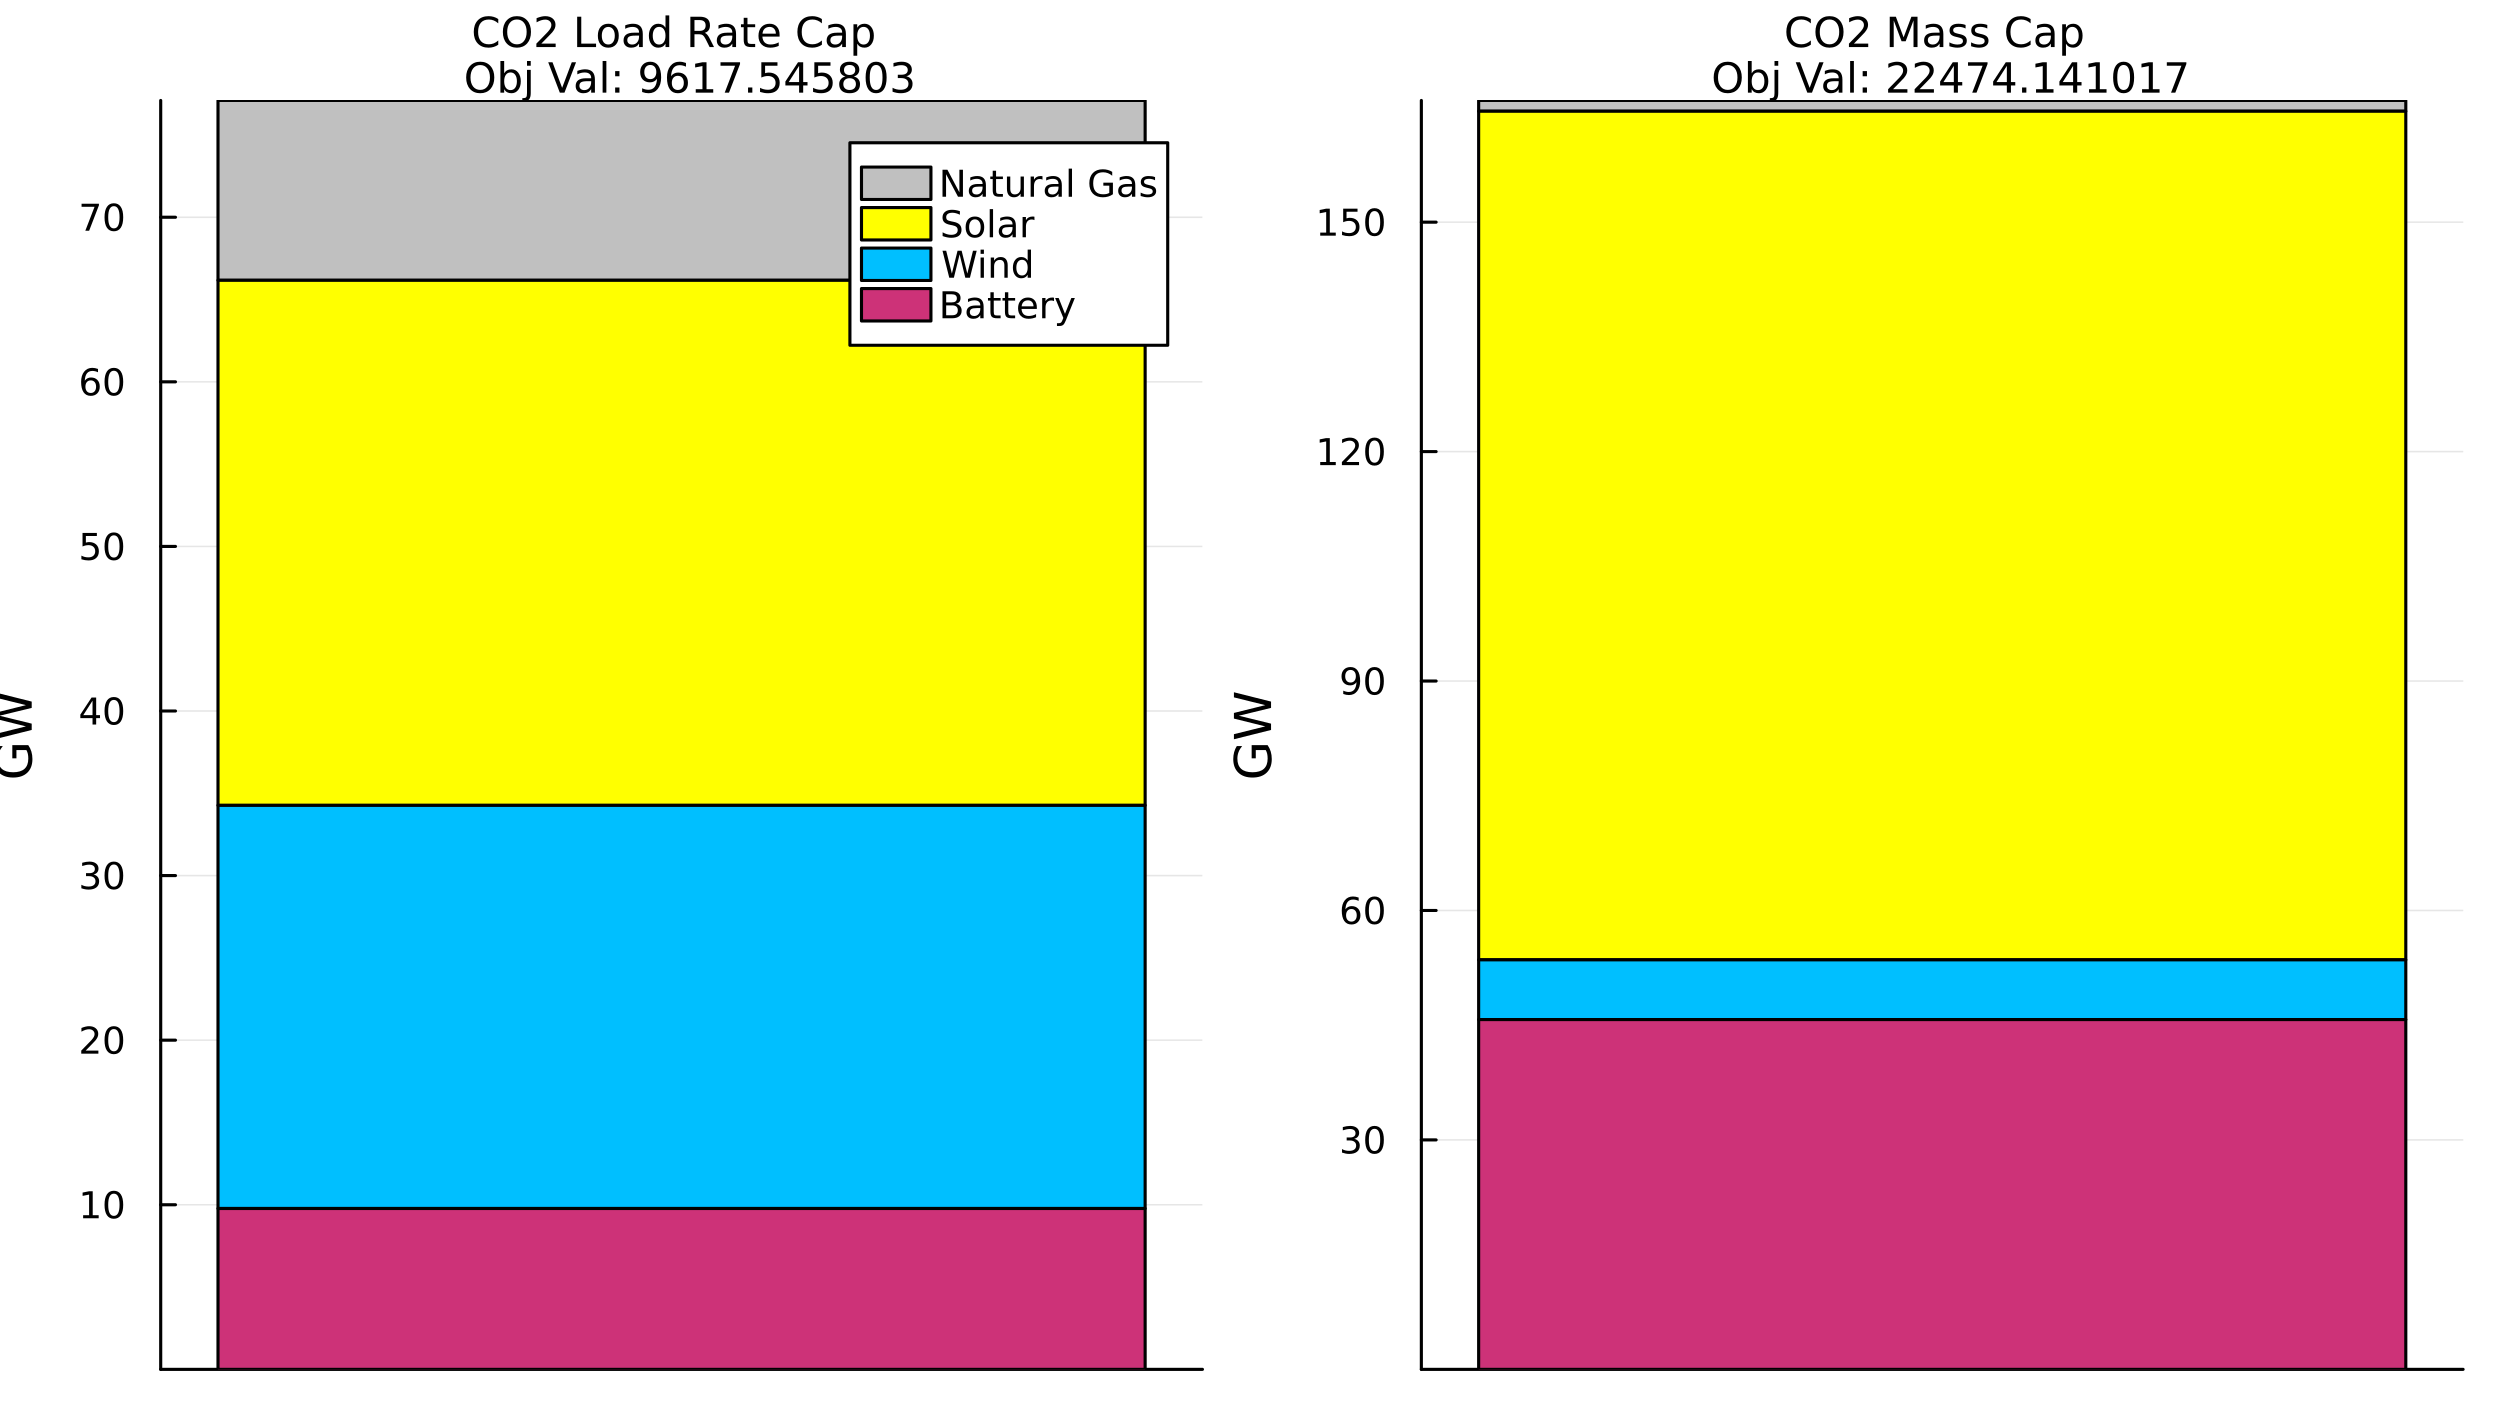 <?xml version="1.0" encoding="utf-8"?>
<svg xmlns="http://www.w3.org/2000/svg" xmlns:xlink="http://www.w3.org/1999/xlink" width="800" height="450" viewBox="0 0 3200 1800">
<rect x="0" y="0" width="3200" height="1800" fill="#333333" stroke="none"/>
<defs>
  <clipPath id="clip460">
    <rect x="0" y="0" width="3200" height="1800"/>
  </clipPath>
</defs>
<path clip-path="url(#clip460)" d="M0 1800 L3200 1800 L3200 0 L0 0  Z" fill="#ffffff" fill-rule="evenodd" fill-opacity="1"/>
<defs>
  <clipPath id="clip461">
    <rect x="640" y="0" width="2241" height="1800"/>
  </clipPath>
</defs>
<path clip-path="url(#clip460)" d="M205.696 1752.76 L1539.12 1752.76 L1539.12 128.602 L205.696 128.602  Z" fill="#ffffff" fill-rule="evenodd" fill-opacity="1"/>
<defs>
  <clipPath id="clip462">
    <rect x="205" y="128" width="1334" height="1625"/>
  </clipPath>
</defs>
<polyline clip-path="url(#clip460)" style="stroke:#000000; stroke-linecap:round; stroke-linejoin:round; stroke-width:4; stroke-opacity:1; fill:none" points="205.696,1752.76 1539.12,1752.76 "/>
<polyline clip-path="url(#clip462)" style="stroke:#000000; stroke-linecap:round; stroke-linejoin:round; stroke-width:2; stroke-opacity:0.1; fill:none" points="205.696,1542.09 1539.12,1542.09 "/>
<polyline clip-path="url(#clip462)" style="stroke:#000000; stroke-linecap:round; stroke-linejoin:round; stroke-width:2; stroke-opacity:0.1; fill:none" points="205.696,1331.42 1539.12,1331.42 "/>
<polyline clip-path="url(#clip462)" style="stroke:#000000; stroke-linecap:round; stroke-linejoin:round; stroke-width:2; stroke-opacity:0.1; fill:none" points="205.696,1120.75 1539.12,1120.75 "/>
<polyline clip-path="url(#clip462)" style="stroke:#000000; stroke-linecap:round; stroke-linejoin:round; stroke-width:2; stroke-opacity:0.1; fill:none" points="205.696,910.086 1539.12,910.086 "/>
<polyline clip-path="url(#clip462)" style="stroke:#000000; stroke-linecap:round; stroke-linejoin:round; stroke-width:2; stroke-opacity:0.1; fill:none" points="205.696,699.418 1539.12,699.418 "/>
<polyline clip-path="url(#clip462)" style="stroke:#000000; stroke-linecap:round; stroke-linejoin:round; stroke-width:2; stroke-opacity:0.1; fill:none" points="205.696,488.751 1539.12,488.751 "/>
<polyline clip-path="url(#clip462)" style="stroke:#000000; stroke-linecap:round; stroke-linejoin:round; stroke-width:2; stroke-opacity:0.1; fill:none" points="205.696,278.083 1539.12,278.083 "/>
<polyline clip-path="url(#clip460)" style="stroke:#000000; stroke-linecap:round; stroke-linejoin:round; stroke-width:4; stroke-opacity:1; fill:none" points="205.696,1752.76 205.696,128.602 "/>
<polyline clip-path="url(#clip460)" style="stroke:#000000; stroke-linecap:round; stroke-linejoin:round; stroke-width:4; stroke-opacity:1; fill:none" points="205.696,1542.09 224.594,1542.09 "/>
<polyline clip-path="url(#clip460)" style="stroke:#000000; stroke-linecap:round; stroke-linejoin:round; stroke-width:4; stroke-opacity:1; fill:none" points="205.696,1331.42 224.594,1331.42 "/>
<polyline clip-path="url(#clip460)" style="stroke:#000000; stroke-linecap:round; stroke-linejoin:round; stroke-width:4; stroke-opacity:1; fill:none" points="205.696,1120.75 224.594,1120.75 "/>
<polyline clip-path="url(#clip460)" style="stroke:#000000; stroke-linecap:round; stroke-linejoin:round; stroke-width:4; stroke-opacity:1; fill:none" points="205.696,910.086 224.594,910.086 "/>
<polyline clip-path="url(#clip460)" style="stroke:#000000; stroke-linecap:round; stroke-linejoin:round; stroke-width:4; stroke-opacity:1; fill:none" points="205.696,699.418 224.594,699.418 "/>
<polyline clip-path="url(#clip460)" style="stroke:#000000; stroke-linecap:round; stroke-linejoin:round; stroke-width:4; stroke-opacity:1; fill:none" points="205.696,488.751 224.594,488.751 "/>
<polyline clip-path="url(#clip460)" style="stroke:#000000; stroke-linecap:round; stroke-linejoin:round; stroke-width:4; stroke-opacity:1; fill:none" points="205.696,278.083 224.594,278.083 "/>
<path clip-path="url(#clip460)" d="M106.4 1555.43 L114.039 1555.43 L114.039 1529.07 L105.729 1530.73 L105.729 1526.48 L113.993 1524.81 L118.668 1524.81 L118.668 1555.43 L126.307 1555.43 L126.307 1559.37 L106.4 1559.37 L106.4 1555.43 Z" fill="#000000" fill-rule="nonzero" fill-opacity="1" /><path clip-path="url(#clip460)" d="M145.752 1527.89 Q142.141 1527.89 140.312 1531.45 Q138.506 1534.99 138.506 1542.12 Q138.506 1549.23 140.312 1552.79 Q142.141 1556.34 145.752 1556.34 Q149.386 1556.34 151.191 1552.79 Q153.02 1549.23 153.02 1542.12 Q153.02 1534.99 151.191 1531.45 Q149.386 1527.89 145.752 1527.89 M145.752 1524.18 Q151.562 1524.18 154.617 1528.79 Q157.696 1533.37 157.696 1542.12 Q157.696 1550.85 154.617 1555.46 Q151.562 1560.04 145.752 1560.04 Q139.941 1560.04 136.863 1555.46 Q133.807 1550.85 133.807 1542.12 Q133.807 1533.37 136.863 1528.79 Q139.941 1524.18 145.752 1524.18 Z" fill="#000000" fill-rule="nonzero" fill-opacity="1" /><path clip-path="url(#clip460)" d="M109.618 1344.77 L125.937 1344.77 L125.937 1348.7 L103.993 1348.7 L103.993 1344.77 Q106.655 1342.01 111.238 1337.38 Q115.844 1332.73 117.025 1331.39 Q119.27 1328.86 120.15 1327.13 Q121.053 1325.37 121.053 1323.68 Q121.053 1320.92 119.108 1319.19 Q117.187 1317.45 114.085 1317.45 Q111.886 1317.45 109.432 1318.21 Q107.002 1318.98 104.224 1320.53 L104.224 1315.81 Q107.048 1314.67 109.502 1314.09 Q111.955 1313.52 113.993 1313.52 Q119.363 1313.52 122.557 1316.2 Q125.752 1318.89 125.752 1323.38 Q125.752 1325.51 124.942 1327.43 Q124.154 1329.33 122.048 1331.92 Q121.469 1332.59 118.367 1335.81 Q115.266 1339 109.618 1344.77 Z" fill="#000000" fill-rule="nonzero" fill-opacity="1" /><path clip-path="url(#clip460)" d="M145.752 1317.22 Q142.141 1317.22 140.312 1320.78 Q138.506 1324.33 138.506 1331.46 Q138.506 1338.56 140.312 1342.13 Q142.141 1345.67 145.752 1345.67 Q149.386 1345.67 151.191 1342.13 Q153.02 1338.56 153.02 1331.46 Q153.02 1324.33 151.191 1320.78 Q149.386 1317.22 145.752 1317.22 M145.752 1313.52 Q151.562 1313.52 154.617 1318.12 Q157.696 1322.71 157.696 1331.46 Q157.696 1340.18 154.617 1344.79 Q151.562 1349.37 145.752 1349.37 Q139.941 1349.37 136.863 1344.79 Q133.807 1340.18 133.807 1331.46 Q133.807 1322.71 136.863 1318.12 Q139.941 1313.52 145.752 1313.52 Z" fill="#000000" fill-rule="nonzero" fill-opacity="1" /><path clip-path="url(#clip460)" d="M119.756 1119.4 Q123.113 1120.12 124.988 1122.39 Q126.886 1124.65 126.886 1127.99 Q126.886 1133.1 123.367 1135.9 Q119.849 1138.7 113.368 1138.7 Q111.192 1138.7 108.877 1138.26 Q106.585 1137.85 104.131 1136.99 L104.131 1132.48 Q106.076 1133.61 108.391 1134.19 Q110.705 1134.77 113.229 1134.77 Q117.627 1134.77 119.918 1133.03 Q122.233 1131.3 122.233 1127.99 Q122.233 1124.93 120.08 1123.22 Q117.951 1121.48 114.131 1121.48 L110.104 1121.48 L110.104 1117.64 L114.317 1117.64 Q117.766 1117.64 119.594 1116.27 Q121.423 1114.89 121.423 1112.29 Q121.423 1109.63 119.525 1108.22 Q117.65 1106.78 114.131 1106.78 Q112.21 1106.78 110.011 1107.2 Q107.812 1107.62 105.173 1108.5 L105.173 1104.33 Q107.835 1103.59 110.15 1103.22 Q112.488 1102.85 114.548 1102.85 Q119.872 1102.85 122.974 1105.28 Q126.076 1107.69 126.076 1111.81 Q126.076 1114.68 124.432 1116.67 Q122.789 1118.64 119.756 1119.4 Z" fill="#000000" fill-rule="nonzero" fill-opacity="1" /><path clip-path="url(#clip460)" d="M145.752 1106.55 Q142.141 1106.55 140.312 1110.12 Q138.506 1113.66 138.506 1120.79 Q138.506 1127.89 140.312 1131.46 Q142.141 1135 145.752 1135 Q149.386 1135 151.191 1131.46 Q153.02 1127.89 153.02 1120.79 Q153.02 1113.66 151.191 1110.12 Q149.386 1106.55 145.752 1106.55 M145.752 1102.85 Q151.562 1102.85 154.617 1107.45 Q157.696 1112.04 157.696 1120.79 Q157.696 1129.51 154.617 1134.12 Q151.562 1138.7 145.752 1138.7 Q139.941 1138.7 136.863 1134.12 Q133.807 1129.51 133.807 1120.79 Q133.807 1112.04 136.863 1107.45 Q139.941 1102.85 145.752 1102.85 Z" fill="#000000" fill-rule="nonzero" fill-opacity="1" /><path clip-path="url(#clip460)" d="M118.437 896.88 L106.631 915.329 L118.437 915.329 L118.437 896.88 M117.21 892.806 L123.09 892.806 L123.09 915.329 L128.02 915.329 L128.02 919.218 L123.09 919.218 L123.09 927.366 L118.437 927.366 L118.437 919.218 L102.835 919.218 L102.835 914.704 L117.21 892.806 Z" fill="#000000" fill-rule="nonzero" fill-opacity="1" /><path clip-path="url(#clip460)" d="M145.752 895.885 Q142.141 895.885 140.312 899.449 Q138.506 902.991 138.506 910.121 Q138.506 917.227 140.312 920.792 Q142.141 924.334 145.752 924.334 Q149.386 924.334 151.191 920.792 Q153.02 917.227 153.02 910.121 Q153.02 902.991 151.191 899.449 Q149.386 895.885 145.752 895.885 M145.752 892.181 Q151.562 892.181 154.617 896.787 Q157.696 901.371 157.696 910.121 Q157.696 918.847 154.617 923.454 Q151.562 928.037 145.752 928.037 Q139.941 928.037 136.863 923.454 Q133.807 918.847 133.807 910.121 Q133.807 901.371 136.863 896.787 Q139.941 892.181 145.752 892.181 Z" fill="#000000" fill-rule="nonzero" fill-opacity="1" /><path clip-path="url(#clip460)" d="M105.636 682.138 L123.992 682.138 L123.992 686.074 L109.918 686.074 L109.918 694.546 Q110.937 694.199 111.955 694.037 Q112.974 693.851 113.993 693.851 Q119.78 693.851 123.159 697.023 Q126.539 700.194 126.539 705.611 Q126.539 711.189 123.067 714.291 Q119.594 717.37 113.275 717.37 Q111.099 717.37 108.83 716.999 Q106.585 716.629 104.178 715.888 L104.178 711.189 Q106.261 712.323 108.483 712.879 Q110.705 713.435 113.182 713.435 Q117.187 713.435 119.525 711.328 Q121.863 709.222 121.863 705.611 Q121.863 701.999 119.525 699.893 Q117.187 697.787 113.182 697.787 Q111.307 697.787 109.432 698.203 Q107.581 698.62 105.636 699.499 L105.636 682.138 Z" fill="#000000" fill-rule="nonzero" fill-opacity="1" /><path clip-path="url(#clip460)" d="M145.752 685.217 Q142.141 685.217 140.312 688.782 Q138.506 692.324 138.506 699.453 Q138.506 706.56 140.312 710.124 Q142.141 713.666 145.752 713.666 Q149.386 713.666 151.191 710.124 Q153.02 706.56 153.02 699.453 Q153.02 692.324 151.191 688.782 Q149.386 685.217 145.752 685.217 M145.752 681.513 Q151.562 681.513 154.617 686.12 Q157.696 690.703 157.696 699.453 Q157.696 708.18 154.617 712.786 Q151.562 717.37 145.752 717.37 Q139.941 717.37 136.863 712.786 Q133.807 708.18 133.807 699.453 Q133.807 690.703 136.863 686.12 Q139.941 681.513 145.752 681.513 Z" fill="#000000" fill-rule="nonzero" fill-opacity="1" /><path clip-path="url(#clip460)" d="M116.168 486.888 Q113.02 486.888 111.168 489.04 Q109.34 491.193 109.34 494.943 Q109.34 498.67 111.168 500.846 Q113.02 502.999 116.168 502.999 Q119.317 502.999 121.145 500.846 Q122.997 498.67 122.997 494.943 Q122.997 491.193 121.145 489.04 Q119.317 486.888 116.168 486.888 M125.451 472.235 L125.451 476.494 Q123.692 475.661 121.886 475.221 Q120.104 474.781 118.344 474.781 Q113.715 474.781 111.261 477.906 Q108.83 481.031 108.483 487.35 Q109.849 485.337 111.909 484.272 Q113.969 483.184 116.446 483.184 Q121.655 483.184 124.664 486.355 Q127.696 489.503 127.696 494.943 Q127.696 500.267 124.548 503.485 Q121.4 506.702 116.168 506.702 Q110.173 506.702 107.002 502.119 Q103.831 497.512 103.831 488.786 Q103.831 480.591 107.719 475.73 Q111.608 470.846 118.159 470.846 Q119.918 470.846 121.701 471.193 Q123.506 471.54 125.451 472.235 Z" fill="#000000" fill-rule="nonzero" fill-opacity="1" /><path clip-path="url(#clip460)" d="M145.752 474.55 Q142.141 474.55 140.312 478.114 Q138.506 481.656 138.506 488.786 Q138.506 495.892 140.312 499.457 Q142.141 502.999 145.752 502.999 Q149.386 502.999 151.191 499.457 Q153.02 495.892 153.02 488.786 Q153.02 481.656 151.191 478.114 Q149.386 474.55 145.752 474.55 M145.752 470.846 Q151.562 470.846 154.617 475.452 Q157.696 480.036 157.696 488.786 Q157.696 497.512 154.617 502.119 Q151.562 506.702 145.752 506.702 Q139.941 506.702 136.863 502.119 Q133.807 497.512 133.807 488.786 Q133.807 480.036 136.863 475.452 Q139.941 470.846 145.752 470.846 Z" fill="#000000" fill-rule="nonzero" fill-opacity="1" /><path clip-path="url(#clip460)" d="M104.409 260.803 L126.631 260.803 L126.631 262.794 L114.085 295.363 L109.201 295.363 L121.006 264.739 L104.409 264.739 L104.409 260.803 Z" fill="#000000" fill-rule="nonzero" fill-opacity="1" /><path clip-path="url(#clip460)" d="M145.752 263.882 Q142.141 263.882 140.312 267.447 Q138.506 270.989 138.506 278.118 Q138.506 285.225 140.312 288.789 Q142.141 292.331 145.752 292.331 Q149.386 292.331 151.191 288.789 Q153.02 285.225 153.02 278.118 Q153.02 270.989 151.191 267.447 Q149.386 263.882 145.752 263.882 M145.752 260.178 Q151.562 260.178 154.617 264.785 Q157.696 269.368 157.696 278.118 Q157.696 286.845 154.617 291.451 Q151.562 296.035 145.752 296.035 Q139.941 296.035 136.863 291.451 Q133.807 286.845 133.807 278.118 Q133.807 269.368 136.863 264.785 Q139.941 260.178 145.752 260.178 Z" fill="#000000" fill-rule="nonzero" fill-opacity="1" /><path clip-path="url(#clip460)" d="M33.8 960.126 L21.036 960.126 L21.036 970.63 L15.753 970.63 L15.753 953.761 L36.155 953.761 Q38.797 957.484 40.165 961.972 Q41.502 966.46 41.502 971.553 Q41.502 982.693 35.009 988.995 Q28.484 995.265 16.867 995.265 Q5.218 995.265 -1.275 988.995 Q-7.8 982.693 -7.8 971.553 Q-7.8 966.906 -6.654 962.736 Q-5.509 958.535 -3.281 955.002 L3.563 955.002 Q0.539 958.567 -0.989 962.577 Q-2.517 966.587 -2.517 971.012 Q-2.517 979.733 2.353 984.125 Q7.223 988.485 16.867 988.485 Q26.479 988.485 31.349 984.125 Q36.219 979.733 36.219 971.012 Q36.219 967.606 35.646 964.932 Q35.041 962.259 33.8 960.126 Z" fill="#000000" fill-rule="nonzero" fill-opacity="1" /><path clip-path="url(#clip460)" d="M-6.941 946.249 L-6.941 939.756 L33.227 929.762 L-6.941 919.799 L-6.941 912.574 L33.227 902.58 L-6.941 892.618 L-6.941 886.093 L40.579 898.029 L40.579 906.113 L-0.671 916.139 L40.579 926.261 L40.579 934.345 L-6.941 946.249 Z" fill="#000000" fill-rule="nonzero" fill-opacity="1" /><path clip-path="url(#clip460)" d="M637.775 24.379 L637.775 29.926 Q635.118 27.452 632.098 26.228 Q629.103 25.004 625.717 25.004 Q619.051 25.004 615.509 29.092 Q611.968 33.155 611.968 40.863 Q611.968 48.545 615.509 52.634 Q619.051 56.696 625.717 56.696 Q629.103 56.696 632.098 55.472 Q635.118 54.248 637.775 51.775 L637.775 57.269 Q635.014 59.144 631.915 60.082 Q628.842 61.019 625.405 61.019 Q616.577 61.019 611.499 55.629 Q606.421 50.212 606.421 40.863 Q606.421 31.488 611.499 26.098 Q616.577 20.681 625.405 20.681 Q628.895 20.681 631.967 21.618 Q635.066 22.53 637.775 24.379 Z" fill="#000000" fill-rule="nonzero" fill-opacity="1" /><path clip-path="url(#clip460)" d="M661.681 24.952 Q655.952 24.952 652.566 29.223 Q649.207 33.493 649.207 40.863 Q649.207 48.207 652.566 52.478 Q655.952 56.748 661.681 56.748 Q667.41 56.748 670.743 52.478 Q674.103 48.207 674.103 40.863 Q674.103 33.493 670.743 29.223 Q667.41 24.952 661.681 24.952 M661.681 20.681 Q669.858 20.681 674.754 26.176 Q679.649 31.644 679.649 40.863 Q679.649 50.056 674.754 55.55 Q669.858 61.019 661.681 61.019 Q653.478 61.019 648.556 55.55 Q643.66 50.082 643.66 40.863 Q643.66 31.644 648.556 26.176 Q653.478 20.681 661.681 20.681 Z" fill="#000000" fill-rule="nonzero" fill-opacity="1" /><path clip-path="url(#clip460)" d="M692.879 55.837 L711.238 55.837 L711.238 60.264 L686.55 60.264 L686.55 55.837 Q689.545 52.738 694.701 47.53 Q699.884 42.295 701.212 40.785 Q703.738 37.946 704.727 35.993 Q705.743 34.014 705.743 32.113 Q705.743 29.014 703.556 27.061 Q701.394 25.108 697.905 25.108 Q695.431 25.108 692.67 25.967 Q689.936 26.827 686.811 28.572 L686.811 23.259 Q689.988 21.983 692.748 21.332 Q695.509 20.681 697.8 20.681 Q703.842 20.681 707.436 23.702 Q711.03 26.723 711.03 31.775 Q711.03 34.17 710.118 36.332 Q709.233 38.467 706.863 41.384 Q706.212 42.139 702.722 45.759 Q699.233 49.353 692.879 55.837 Z" fill="#000000" fill-rule="nonzero" fill-opacity="1" /><path clip-path="url(#clip460)" d="M738.764 21.384 L744.024 21.384 L744.024 55.837 L762.956 55.837 L762.956 60.264 L738.764 60.264 L738.764 21.384 Z" fill="#000000" fill-rule="nonzero" fill-opacity="1" /><path clip-path="url(#clip460)" d="M778.633 34.457 Q774.779 34.457 772.54 37.478 Q770.3 40.472 770.3 45.707 Q770.3 50.941 772.514 53.962 Q774.753 56.957 778.633 56.957 Q782.461 56.957 784.701 53.936 Q786.941 50.915 786.941 45.707 Q786.941 40.525 784.701 37.504 Q782.461 34.457 778.633 34.457 M778.633 30.394 Q784.883 30.394 788.451 34.457 Q792.019 38.519 792.019 45.707 Q792.019 52.868 788.451 56.957 Q784.883 61.019 778.633 61.019 Q772.357 61.019 768.79 56.957 Q765.248 52.868 765.248 45.707 Q765.248 38.519 768.79 34.457 Q772.357 30.394 778.633 30.394 Z" fill="#000000" fill-rule="nonzero" fill-opacity="1" /><path clip-path="url(#clip460)" d="M813.216 45.603 Q807.409 45.603 805.17 46.931 Q802.93 48.259 802.93 51.462 Q802.93 54.014 804.597 55.524 Q806.289 57.009 809.18 57.009 Q813.164 57.009 815.56 54.196 Q817.982 51.358 817.982 46.67 L817.982 45.603 L813.216 45.603 M822.774 43.623 L822.774 60.264 L817.982 60.264 L817.982 55.837 Q816.341 58.493 813.894 59.769 Q811.446 61.019 807.904 61.019 Q803.425 61.019 800.769 58.519 Q798.138 55.993 798.138 51.775 Q798.138 46.853 801.42 44.353 Q804.727 41.853 811.263 41.853 L817.982 41.853 L817.982 41.384 Q817.982 38.077 815.795 36.28 Q813.633 34.457 809.701 34.457 Q807.201 34.457 804.831 35.056 Q802.461 35.655 800.274 36.853 L800.274 32.426 Q802.904 31.41 805.378 30.915 Q807.852 30.394 810.196 30.394 Q816.524 30.394 819.649 33.676 Q822.774 36.957 822.774 43.623 Z" fill="#000000" fill-rule="nonzero" fill-opacity="1" /><path clip-path="url(#clip460)" d="M851.836 35.525 L851.836 19.743 L856.628 19.743 L856.628 60.264 L851.836 60.264 L851.836 55.889 Q850.326 58.493 848.008 59.769 Q845.716 61.019 842.487 61.019 Q837.201 61.019 833.867 56.8 Q830.56 52.582 830.56 45.707 Q830.56 38.832 833.867 34.613 Q837.201 30.394 842.487 30.394 Q845.716 30.394 848.008 31.67 Q850.326 32.92 851.836 35.525 M835.508 45.707 Q835.508 50.993 837.669 54.014 Q839.857 57.009 843.659 57.009 Q847.461 57.009 849.649 54.014 Q851.836 50.993 851.836 45.707 Q851.836 40.42 849.649 37.426 Q847.461 34.405 843.659 34.405 Q839.857 34.405 837.669 37.426 Q835.508 40.42 835.508 45.707 Z" fill="#000000" fill-rule="nonzero" fill-opacity="1" /><path clip-path="url(#clip460)" d="M902.096 42.035 Q903.789 42.608 905.377 44.483 Q906.992 46.358 908.607 49.639 L913.945 60.264 L908.294 60.264 L903.32 50.29 Q901.393 46.384 899.57 45.108 Q897.773 43.832 894.648 43.832 L888.919 43.832 L888.919 60.264 L883.659 60.264 L883.659 21.384 L895.534 21.384 Q902.2 21.384 905.482 24.17 Q908.763 26.957 908.763 32.582 Q908.763 36.254 907.044 38.676 Q905.351 41.097 902.096 42.035 M888.919 25.707 L888.919 39.509 L895.534 39.509 Q899.336 39.509 901.263 37.764 Q903.216 35.993 903.216 32.582 Q903.216 29.17 901.263 27.452 Q899.336 25.707 895.534 25.707 L888.919 25.707 Z" fill="#000000" fill-rule="nonzero" fill-opacity="1" /><path clip-path="url(#clip460)" d="M932.591 45.603 Q926.784 45.603 924.544 46.931 Q922.304 48.259 922.304 51.462 Q922.304 54.014 923.971 55.524 Q925.664 57.009 928.554 57.009 Q932.539 57.009 934.935 54.196 Q937.356 51.358 937.356 46.67 L937.356 45.603 L932.591 45.603 M942.148 43.623 L942.148 60.264 L937.356 60.264 L937.356 55.837 Q935.716 58.493 933.268 59.769 Q930.82 61.019 927.278 61.019 Q922.799 61.019 920.143 58.519 Q917.513 55.993 917.513 51.775 Q917.513 46.853 920.794 44.353 Q924.101 41.853 930.638 41.853 L937.356 41.853 L937.356 41.384 Q937.356 38.077 935.169 36.28 Q933.007 34.457 929.075 34.457 Q926.575 34.457 924.205 35.056 Q921.836 35.655 919.648 36.853 L919.648 32.426 Q922.278 31.41 924.752 30.915 Q927.226 30.394 929.57 30.394 Q935.898 30.394 939.023 33.676 Q942.148 36.957 942.148 43.623 Z" fill="#000000" fill-rule="nonzero" fill-opacity="1" /><path clip-path="url(#clip460)" d="M956.757 22.816 L956.757 31.098 L966.627 31.098 L966.627 34.821 L956.757 34.821 L956.757 50.655 Q956.757 54.222 957.721 55.238 Q958.71 56.254 961.705 56.254 L966.627 56.254 L966.627 60.264 L961.705 60.264 Q956.158 60.264 954.049 58.207 Q951.94 56.123 951.94 50.655 L951.94 34.821 L948.424 34.821 L948.424 31.098 L951.94 31.098 L951.94 22.816 L956.757 22.816 Z" fill="#000000" fill-rule="nonzero" fill-opacity="1" /><path clip-path="url(#clip460)" d="M997.877 44.483 L997.877 46.827 L975.846 46.827 Q976.158 51.775 978.815 54.379 Q981.497 56.957 986.262 56.957 Q989.023 56.957 991.601 56.28 Q994.205 55.603 996.757 54.248 L996.757 58.78 Q994.179 59.873 991.471 60.446 Q988.762 61.019 985.976 61.019 Q978.997 61.019 974.908 56.957 Q970.846 52.894 970.846 45.967 Q970.846 38.806 974.7 34.613 Q978.58 30.394 985.143 30.394 Q991.028 30.394 994.439 34.196 Q997.877 37.972 997.877 44.483 M993.085 43.077 Q993.033 39.144 990.872 36.801 Q988.736 34.457 985.195 34.457 Q981.184 34.457 978.762 36.722 Q976.367 38.988 976.002 43.103 L993.085 43.077 Z" fill="#000000" fill-rule="nonzero" fill-opacity="1" /><path clip-path="url(#clip460)" d="M1052.02 24.379 L1052.02 29.926 Q1049.36 27.452 1046.34 26.228 Q1043.35 25.004 1039.96 25.004 Q1033.29 25.004 1029.75 29.092 Q1026.21 33.155 1026.21 40.863 Q1026.21 48.545 1029.75 52.634 Q1033.29 56.696 1039.96 56.696 Q1043.35 56.696 1046.34 55.472 Q1049.36 54.248 1052.02 51.775 L1052.02 57.269 Q1049.26 59.144 1046.16 60.082 Q1043.09 61.019 1039.65 61.019 Q1030.82 61.019 1025.74 55.629 Q1020.66 50.212 1020.66 40.863 Q1020.66 31.488 1025.74 26.098 Q1030.82 20.681 1039.65 20.681 Q1043.14 20.681 1046.21 21.618 Q1049.31 22.53 1052.02 24.379 Z" fill="#000000" fill-rule="nonzero" fill-opacity="1" /><path clip-path="url(#clip460)" d="M1073.19 45.603 Q1067.38 45.603 1065.14 46.931 Q1062.9 48.259 1062.9 51.462 Q1062.9 54.014 1064.57 55.524 Q1066.26 57.009 1069.15 57.009 Q1073.14 57.009 1075.53 54.196 Q1077.95 51.358 1077.95 46.67 L1077.95 45.603 L1073.19 45.603 M1082.75 43.623 L1082.75 60.264 L1077.95 60.264 L1077.95 55.837 Q1076.31 58.493 1073.87 59.769 Q1071.42 61.019 1067.88 61.019 Q1063.4 61.019 1060.74 58.519 Q1058.11 55.993 1058.11 51.775 Q1058.11 46.853 1061.39 44.353 Q1064.7 41.853 1071.24 41.853 L1077.95 41.853 L1077.95 41.384 Q1077.95 38.077 1075.77 36.28 Q1073.61 34.457 1069.67 34.457 Q1067.17 34.457 1064.8 35.056 Q1062.43 35.655 1060.25 36.853 L1060.25 32.426 Q1062.88 31.41 1065.35 30.915 Q1067.82 30.394 1070.17 30.394 Q1076.5 30.394 1079.62 33.676 Q1082.75 36.957 1082.75 43.623 Z" fill="#000000" fill-rule="nonzero" fill-opacity="1" /><path clip-path="url(#clip460)" d="M1097.25 55.889 L1097.25 71.358 L1092.43 71.358 L1092.43 31.098 L1097.25 31.098 L1097.25 35.525 Q1098.76 32.92 1101.05 31.67 Q1103.37 30.394 1106.57 30.394 Q1111.89 30.394 1115.19 34.613 Q1118.53 38.832 1118.53 45.707 Q1118.53 52.582 1115.19 56.8 Q1111.89 61.019 1106.57 61.019 Q1103.37 61.019 1101.05 59.769 Q1098.76 58.493 1097.25 55.889 M1113.55 45.707 Q1113.55 40.42 1111.37 37.426 Q1109.2 34.405 1105.4 34.405 Q1101.6 34.405 1099.41 37.426 Q1097.25 40.42 1097.25 45.707 Q1097.25 50.993 1099.41 54.014 Q1101.6 57.009 1105.4 57.009 Q1109.2 57.009 1111.37 54.014 Q1113.55 50.993 1113.55 45.707 Z" fill="#000000" fill-rule="nonzero" fill-opacity="1" /><path clip-path="url(#clip460)" d="M614.715 83.272 Q608.986 83.272 605.6 87.543 Q602.241 91.813 602.241 99.183 Q602.241 106.527 605.6 110.798 Q608.986 115.068 614.715 115.068 Q620.444 115.068 623.777 110.798 Q627.137 106.527 627.137 99.183 Q627.137 91.813 623.777 87.543 Q620.444 83.272 614.715 83.272 M614.715 79.001 Q622.892 79.001 627.788 84.496 Q632.684 89.964 632.684 99.183 Q632.684 108.376 627.788 113.87 Q622.892 119.339 614.715 119.339 Q606.512 119.339 601.59 113.87 Q596.694 108.402 596.694 99.183 Q596.694 89.964 601.59 84.496 Q606.512 79.001 614.715 79.001 Z" fill="#000000" fill-rule="nonzero" fill-opacity="1" /><path clip-path="url(#clip460)" d="M661.642 104.027 Q661.642 98.74 659.454 95.746 Q657.293 92.725 653.491 92.725 Q649.689 92.725 647.501 95.746 Q645.34 98.74 645.34 104.027 Q645.34 109.313 647.501 112.334 Q649.689 115.329 653.491 115.329 Q657.293 115.329 659.454 112.334 Q661.642 109.313 661.642 104.027 M645.34 93.844 Q646.85 91.24 649.142 89.99 Q651.46 88.714 654.663 88.714 Q659.975 88.714 663.282 92.933 Q666.616 97.152 666.616 104.027 Q666.616 110.902 663.282 115.12 Q659.975 119.339 654.663 119.339 Q651.46 119.339 649.142 118.089 Q646.85 116.813 645.34 114.209 L645.34 118.584 L640.522 118.584 L640.522 78.063 L645.34 78.063 L645.34 93.844 Z" fill="#000000" fill-rule="nonzero" fill-opacity="1" /><path clip-path="url(#clip460)" d="M674.558 89.418 L679.35 89.418 L679.35 119.105 Q679.35 124.678 677.215 127.178 Q675.105 129.678 670.392 129.678 L668.569 129.678 L668.569 125.615 L669.845 125.615 Q672.579 125.615 673.569 124.339 Q674.558 123.089 674.558 119.105 L674.558 89.418 M674.558 78.063 L679.35 78.063 L679.35 84.131 L674.558 84.131 L674.558 78.063 Z" fill="#000000" fill-rule="nonzero" fill-opacity="1" /><path clip-path="url(#clip460)" d="M716.563 118.584 L701.72 79.704 L707.214 79.704 L719.532 112.438 L731.876 79.704 L737.344 79.704 L722.527 118.584 L716.563 118.584 Z" fill="#000000" fill-rule="nonzero" fill-opacity="1" /><path clip-path="url(#clip460)" d="M751.928 103.923 Q746.12 103.923 743.881 105.251 Q741.641 106.579 741.641 109.782 Q741.641 112.334 743.308 113.844 Q745.001 115.329 747.891 115.329 Q751.876 115.329 754.271 112.516 Q756.693 109.678 756.693 104.99 L756.693 103.923 L751.928 103.923 M761.485 101.943 L761.485 118.584 L756.693 118.584 L756.693 114.157 Q755.053 116.813 752.605 118.089 Q750.157 119.339 746.615 119.339 Q742.136 119.339 739.48 116.839 Q736.85 114.313 736.85 110.094 Q736.85 105.173 740.131 102.673 Q743.438 100.173 749.975 100.173 L756.693 100.173 L756.693 99.704 Q756.693 96.397 754.506 94.6 Q752.344 92.777 748.412 92.777 Q745.912 92.777 743.542 93.376 Q741.173 93.975 738.985 95.173 L738.985 90.746 Q741.615 89.73 744.089 89.235 Q746.563 88.714 748.907 88.714 Q755.235 88.714 758.36 91.996 Q761.485 95.277 761.485 101.943 Z" fill="#000000" fill-rule="nonzero" fill-opacity="1" /><path clip-path="url(#clip460)" d="M771.355 78.063 L776.146 78.063 L776.146 118.584 L771.355 118.584 L771.355 78.063 Z" fill="#000000" fill-rule="nonzero" fill-opacity="1" /><path clip-path="url(#clip460)" d="M787.396 111.969 L792.891 111.969 L792.891 118.584 L787.396 118.584 L787.396 111.969 M787.396 91.006 L792.891 91.006 L792.891 97.621 L787.396 97.621 L787.396 91.006 Z" fill="#000000" fill-rule="nonzero" fill-opacity="1" /><path clip-path="url(#clip460)" d="M821.927 117.777 L821.927 112.985 Q823.907 113.923 825.938 114.417 Q827.969 114.912 829.922 114.912 Q835.13 114.912 837.865 111.423 Q840.625 107.907 841.016 100.772 Q839.505 103.011 837.188 104.209 Q834.87 105.407 832.058 105.407 Q826.224 105.407 822.813 101.891 Q819.427 98.35 819.427 92.23 Q819.427 86.24 822.969 82.621 Q826.511 79.001 832.396 79.001 Q839.141 79.001 842.682 84.183 Q846.25 89.339 846.25 99.183 Q846.25 108.376 841.875 113.87 Q837.526 119.339 830.156 119.339 Q828.177 119.339 826.146 118.949 Q824.115 118.558 821.927 117.777 M832.396 101.292 Q835.938 101.292 837.995 98.871 Q840.078 96.449 840.078 92.23 Q840.078 88.037 837.995 85.615 Q835.938 83.168 832.396 83.168 Q828.854 83.168 826.771 85.615 Q824.714 88.037 824.714 92.23 Q824.714 96.449 826.771 98.871 Q828.854 101.292 832.396 101.292 Z" fill="#000000" fill-rule="nonzero" fill-opacity="1" /><path clip-path="url(#clip460)" d="M867.604 97.048 Q864.063 97.048 861.979 99.469 Q859.922 101.891 859.922 106.11 Q859.922 110.303 861.979 112.751 Q864.063 115.173 867.604 115.173 Q871.146 115.173 873.203 112.751 Q875.286 110.303 875.286 106.11 Q875.286 101.891 873.203 99.469 Q871.146 97.048 867.604 97.048 M878.047 80.563 L878.047 85.355 Q876.068 84.418 874.036 83.923 Q872.031 83.428 870.052 83.428 Q864.844 83.428 862.083 86.944 Q859.349 90.459 858.958 97.569 Q860.495 95.303 862.813 94.105 Q865.13 92.881 867.917 92.881 Q873.776 92.881 877.161 96.449 Q880.573 99.99 880.573 106.11 Q880.573 112.1 877.031 115.719 Q873.49 119.339 867.604 119.339 Q860.859 119.339 857.292 114.183 Q853.724 109.001 853.724 99.183 Q853.724 89.964 858.099 84.496 Q862.474 79.001 869.844 79.001 Q871.823 79.001 873.828 79.391 Q875.859 79.782 878.047 80.563 Z" fill="#000000" fill-rule="nonzero" fill-opacity="1" /><path clip-path="url(#clip460)" d="M890.547 114.157 L899.14 114.157 L899.14 84.496 L889.792 86.371 L889.792 81.579 L899.088 79.704 L904.349 79.704 L904.349 114.157 L912.942 114.157 L912.942 118.584 L890.547 118.584 L890.547 114.157 Z" fill="#000000" fill-rule="nonzero" fill-opacity="1" /><path clip-path="url(#clip460)" d="M922.239 79.704 L947.239 79.704 L947.239 81.944 L933.125 118.584 L927.63 118.584 L940.911 84.131 L922.239 84.131 L922.239 79.704 Z" fill="#000000" fill-rule="nonzero" fill-opacity="1" /><path clip-path="url(#clip460)" d="M957.5 111.969 L962.994 111.969 L962.994 118.584 L957.5 118.584 L957.5 111.969 Z" fill="#000000" fill-rule="nonzero" fill-opacity="1" /><path clip-path="url(#clip460)" d="M974.505 79.704 L995.156 79.704 L995.156 84.131 L979.322 84.131 L979.322 93.662 Q980.468 93.272 981.614 93.089 Q982.76 92.881 983.906 92.881 Q990.416 92.881 994.218 96.449 Q998.02 100.016 998.02 106.11 Q998.02 112.386 994.114 115.876 Q990.208 119.339 983.098 119.339 Q980.65 119.339 978.098 118.923 Q975.572 118.506 972.864 117.673 L972.864 112.386 Q975.208 113.662 977.708 114.287 Q980.208 114.912 982.994 114.912 Q987.499 114.912 990.13 112.542 Q992.76 110.173 992.76 106.11 Q992.76 102.048 990.13 99.678 Q987.499 97.308 982.994 97.308 Q980.885 97.308 978.775 97.777 Q976.692 98.246 974.505 99.235 L974.505 79.704 Z" fill="#000000" fill-rule="nonzero" fill-opacity="1" /><path clip-path="url(#clip460)" d="M1022.84 84.287 L1009.56 105.042 L1022.84 105.042 L1022.84 84.287 M1021.46 79.704 L1028.07 79.704 L1028.07 105.042 L1033.62 105.042 L1033.62 109.417 L1028.07 109.417 L1028.07 118.584 L1022.84 118.584 L1022.84 109.417 L1005.29 109.417 L1005.29 104.339 L1021.46 79.704 Z" fill="#000000" fill-rule="nonzero" fill-opacity="1" /><path clip-path="url(#clip460)" d="M1042.37 79.704 L1063.02 79.704 L1063.02 84.131 L1047.19 84.131 L1047.19 93.662 Q1048.33 93.272 1049.48 93.089 Q1050.62 92.881 1051.77 92.881 Q1058.28 92.881 1062.08 96.449 Q1065.88 100.016 1065.88 106.11 Q1065.88 112.386 1061.98 115.876 Q1058.07 119.339 1050.96 119.339 Q1048.51 119.339 1045.96 118.923 Q1043.44 118.506 1040.73 117.673 L1040.73 112.386 Q1043.07 113.662 1045.57 114.287 Q1048.07 114.912 1050.86 114.912 Q1055.36 114.912 1057.99 112.542 Q1060.62 110.173 1060.62 106.11 Q1060.62 102.048 1057.99 99.678 Q1055.36 97.308 1050.86 97.308 Q1048.75 97.308 1046.64 97.777 Q1044.56 98.246 1042.37 99.235 L1042.37 79.704 Z" fill="#000000" fill-rule="nonzero" fill-opacity="1" /><path clip-path="url(#clip460)" d="M1087.5 100.121 Q1083.75 100.121 1081.59 102.126 Q1079.45 104.131 1079.45 107.647 Q1079.45 111.162 1081.59 113.167 Q1083.75 115.173 1087.5 115.173 Q1091.25 115.173 1093.41 113.167 Q1095.57 111.136 1095.57 107.647 Q1095.57 104.131 1093.41 102.126 Q1091.27 100.121 1087.5 100.121 M1082.24 97.881 Q1078.85 97.048 1076.95 94.73 Q1075.08 92.412 1075.08 89.079 Q1075.08 84.418 1078.38 81.709 Q1081.72 79.001 1087.5 79.001 Q1093.31 79.001 1096.61 81.709 Q1099.92 84.418 1099.92 89.079 Q1099.92 92.412 1098.02 94.73 Q1096.14 97.048 1092.79 97.881 Q1096.59 98.766 1098.7 101.345 Q1100.83 103.923 1100.83 107.647 Q1100.83 113.298 1097.37 116.318 Q1093.93 119.339 1087.5 119.339 Q1081.07 119.339 1077.6 116.318 Q1074.17 113.298 1074.17 107.647 Q1074.17 103.923 1076.3 101.345 Q1078.44 98.766 1082.24 97.881 M1080.31 89.574 Q1080.31 92.595 1082.19 94.287 Q1084.09 95.98 1087.5 95.98 Q1090.88 95.98 1092.79 94.287 Q1094.71 92.595 1094.71 89.574 Q1094.71 86.553 1092.79 84.86 Q1090.88 83.168 1087.5 83.168 Q1084.09 83.168 1082.19 84.86 Q1080.31 86.553 1080.31 89.574 Z" fill="#000000" fill-rule="nonzero" fill-opacity="1" /><path clip-path="url(#clip460)" d="M1121.43 83.168 Q1117.37 83.168 1115.31 87.178 Q1113.28 91.162 1113.28 99.183 Q1113.28 107.178 1115.31 111.188 Q1117.37 115.173 1121.43 115.173 Q1125.52 115.173 1127.55 111.188 Q1129.61 107.178 1129.61 99.183 Q1129.61 91.162 1127.55 87.178 Q1125.52 83.168 1121.43 83.168 M1121.43 79.001 Q1127.97 79.001 1131.4 84.183 Q1134.87 89.339 1134.87 99.183 Q1134.87 109.001 1131.4 114.183 Q1127.97 119.339 1121.43 119.339 Q1114.89 119.339 1111.43 114.183 Q1107.99 109.001 1107.99 99.183 Q1107.99 89.339 1111.43 84.183 Q1114.89 79.001 1121.43 79.001 Z" fill="#000000" fill-rule="nonzero" fill-opacity="1" /><path clip-path="url(#clip460)" d="M1160.05 97.621 Q1163.83 98.428 1165.94 100.98 Q1168.07 103.532 1168.07 107.282 Q1168.07 113.037 1164.11 116.188 Q1160.15 119.339 1152.86 119.339 Q1150.42 119.339 1147.81 118.844 Q1145.23 118.376 1142.47 117.412 L1142.47 112.334 Q1144.66 113.61 1147.26 114.261 Q1149.87 114.912 1152.71 114.912 Q1157.65 114.912 1160.23 112.959 Q1162.84 111.006 1162.84 107.282 Q1162.84 103.844 1160.42 101.917 Q1158.02 99.964 1153.72 99.964 L1149.19 99.964 L1149.19 95.641 L1153.93 95.641 Q1157.81 95.641 1159.87 94.105 Q1161.93 92.543 1161.93 89.626 Q1161.93 86.631 1159.79 85.043 Q1157.68 83.428 1153.72 83.428 Q1151.56 83.428 1149.09 83.897 Q1146.61 84.365 1143.64 85.355 L1143.64 80.668 Q1146.64 79.834 1149.24 79.418 Q1151.87 79.001 1154.19 79.001 Q1160.18 79.001 1163.67 81.735 Q1167.16 84.444 1167.16 89.079 Q1167.16 92.308 1165.31 94.548 Q1163.46 96.761 1160.05 97.621 Z" fill="#000000" fill-rule="nonzero" fill-opacity="1" /><path clip-path="url(#clip462)" d="M279.037 128.602 L279.037 358.766 L1465.78 358.766 L1465.78 128.602 L279.037 128.602 L279.037 128.602  Z" fill="#c0c0c0" fill-rule="evenodd" fill-opacity="1"/>
<polyline clip-path="url(#clip462)" style="stroke:#000000; stroke-linecap:round; stroke-linejoin:round; stroke-width:4; stroke-opacity:1; fill:none" points="279.037,128.602 279.037,358.766 1465.78,358.766 1465.78,128.602 279.037,128.602 "/>
<circle clip-path="url(#clip462)" style="fill:#c0c0c0; stroke:none; fill-opacity:0" cx="872.409" cy="128.602" r="2"/>
<path clip-path="url(#clip462)" d="M279.037 358.766 L279.037 1030.84 L1465.78 1030.84 L1465.78 358.766 L279.037 358.766 L279.037 358.766  Z" fill="#ffff00" fill-rule="evenodd" fill-opacity="1"/>
<polyline clip-path="url(#clip462)" style="stroke:#000000; stroke-linecap:round; stroke-linejoin:round; stroke-width:4; stroke-opacity:1; fill:none" points="279.037,358.766 279.037,1030.84 1465.78,1030.84 1465.78,358.766 279.037,358.766 "/>
<circle clip-path="url(#clip462)" style="fill:#ffff00; stroke:none; fill-opacity:0" cx="872.409" cy="358.766" r="2"/>
<path clip-path="url(#clip462)" d="M279.037 1030.84 L279.037 1546.86 L1465.78 1546.86 L1465.78 1030.84 L279.037 1030.84 L279.037 1030.84  Z" fill="#00bfff" fill-rule="evenodd" fill-opacity="1"/>
<polyline clip-path="url(#clip462)" style="stroke:#000000; stroke-linecap:round; stroke-linejoin:round; stroke-width:4; stroke-opacity:1; fill:none" points="279.037,1030.84 279.037,1546.86 1465.78,1546.86 1465.78,1030.84 279.037,1030.84 "/>
<circle clip-path="url(#clip462)" style="fill:#00bfff; stroke:none; fill-opacity:0" cx="872.409" cy="1030.84" r="2"/>
<path clip-path="url(#clip462)" d="M279.037 1546.86 L279.037 1752.76 L1465.78 1752.76 L1465.78 1546.86 L279.037 1546.86 L279.037 1546.86  Z" fill="#cd3278" fill-rule="evenodd" fill-opacity="1"/>
<polyline clip-path="url(#clip462)" style="stroke:#000000; stroke-linecap:round; stroke-linejoin:round; stroke-width:4; stroke-opacity:1; fill:none" points="279.037,1546.86 279.037,1752.76 1465.78,1752.76 1465.78,1546.86 279.037,1546.86 "/>
<circle clip-path="url(#clip462)" style="fill:#cd3278; stroke:none; fill-opacity:0" cx="872.409" cy="1546.86" r="2"/>
<path clip-path="url(#clip460)" d="M1087.88 441.941 L1494.67 441.941 L1494.67 182.741 L1087.88 182.741  Z" fill="#ffffff" fill-rule="evenodd" fill-opacity="1"/>
<polyline clip-path="url(#clip460)" style="stroke:#000000; stroke-linecap:round; stroke-linejoin:round; stroke-width:4; stroke-opacity:1; fill:none" points="1087.88,441.941 1494.67,441.941 1494.67,182.741 1087.88,182.741 1087.88,441.941 "/>
<path clip-path="url(#clip460)" d="M1102.7 255.317 L1191.59 255.317 L1191.59 213.845 L1102.7 213.845 L1102.7 255.317  Z" fill="#c0c0c0" fill-rule="evenodd" fill-opacity="1"/>
<polyline clip-path="url(#clip460)" style="stroke:#000000; stroke-linecap:round; stroke-linejoin:round; stroke-width:4; stroke-opacity:1; fill:none" points="1102.7,255.317 1191.59,255.317 1191.59,213.845 1102.7,213.845 1102.7,255.317 "/>
<path clip-path="url(#clip460)" d="M1206.41 217.301 L1212.71 217.301 L1228.03 246.212 L1228.03 217.301 L1232.57 217.301 L1232.57 251.861 L1226.27 251.861 L1210.95 222.949 L1210.95 251.861 L1206.41 251.861 L1206.41 217.301 Z" fill="#000000" fill-rule="nonzero" fill-opacity="1" /><path clip-path="url(#clip460)" d="M1253.47 238.828 Q1248.31 238.828 1246.32 240.009 Q1244.33 241.189 1244.33 244.037 Q1244.33 246.305 1245.81 247.648 Q1247.31 248.967 1249.88 248.967 Q1253.42 248.967 1255.55 246.467 Q1257.71 243.944 1257.71 239.777 L1257.71 238.828 L1253.47 238.828 M1261.97 237.069 L1261.97 251.861 L1257.71 251.861 L1257.71 247.925 Q1256.25 250.287 1254.07 251.421 Q1251.9 252.532 1248.75 252.532 Q1244.77 252.532 1242.41 250.31 Q1240.07 248.064 1240.07 244.314 Q1240.07 239.939 1242.98 237.717 Q1245.92 235.495 1251.73 235.495 L1257.71 235.495 L1257.71 235.078 Q1257.71 232.138 1255.76 230.541 Q1253.84 228.921 1250.35 228.921 Q1248.12 228.921 1246.02 229.453 Q1243.91 229.986 1241.97 231.051 L1241.97 227.115 Q1244.3 226.213 1246.5 225.773 Q1248.7 225.31 1250.79 225.31 Q1256.41 225.31 1259.19 228.226 Q1261.97 231.143 1261.97 237.069 Z" fill="#000000" fill-rule="nonzero" fill-opacity="1" /><path clip-path="url(#clip460)" d="M1274.95 218.574 L1274.95 225.935 L1283.73 225.935 L1283.73 229.245 L1274.95 229.245 L1274.95 243.319 Q1274.95 246.49 1275.81 247.393 Q1276.69 248.296 1279.35 248.296 L1283.73 248.296 L1283.73 251.861 L1279.35 251.861 Q1274.42 251.861 1272.54 250.032 Q1270.67 248.18 1270.67 243.319 L1270.67 229.245 L1267.54 229.245 L1267.54 225.935 L1270.67 225.935 L1270.67 218.574 L1274.95 218.574 Z" fill="#000000" fill-rule="nonzero" fill-opacity="1" /><path clip-path="url(#clip460)" d="M1288.89 241.629 L1288.89 225.935 L1293.15 225.935 L1293.15 241.467 Q1293.15 245.148 1294.58 247 Q1296.02 248.828 1298.89 248.828 Q1302.34 248.828 1304.33 246.629 Q1306.34 244.43 1306.34 240.634 L1306.34 225.935 L1310.6 225.935 L1310.6 251.861 L1306.34 251.861 L1306.34 247.879 Q1304.79 250.24 1302.73 251.398 Q1300.69 252.532 1297.98 252.532 Q1293.52 252.532 1291.2 249.754 Q1288.89 246.976 1288.89 241.629 M1299.6 225.31 L1299.6 225.31 Z" fill="#000000" fill-rule="nonzero" fill-opacity="1" /><path clip-path="url(#clip460)" d="M1334.4 229.916 Q1333.68 229.5 1332.82 229.314 Q1331.99 229.106 1330.97 229.106 Q1327.36 229.106 1325.41 231.467 Q1323.49 233.805 1323.49 238.203 L1323.49 251.861 L1319.21 251.861 L1319.21 225.935 L1323.49 225.935 L1323.49 229.963 Q1324.84 227.601 1326.99 226.467 Q1329.14 225.31 1332.22 225.31 Q1332.66 225.31 1333.19 225.379 Q1333.72 225.426 1334.37 225.541 L1334.4 229.916 Z" fill="#000000" fill-rule="nonzero" fill-opacity="1" /><path clip-path="url(#clip460)" d="M1350.65 238.828 Q1345.48 238.828 1343.49 240.009 Q1341.5 241.189 1341.5 244.037 Q1341.5 246.305 1342.98 247.648 Q1344.49 248.967 1347.06 248.967 Q1350.6 248.967 1352.73 246.467 Q1354.88 243.944 1354.88 239.777 L1354.88 238.828 L1350.65 238.828 M1359.14 237.069 L1359.14 251.861 L1354.88 251.861 L1354.88 247.925 Q1353.42 250.287 1351.25 251.421 Q1349.07 252.532 1345.92 252.532 Q1341.94 252.532 1339.58 250.31 Q1337.24 248.064 1337.24 244.314 Q1337.24 239.939 1340.16 237.717 Q1343.1 235.495 1348.91 235.495 L1354.88 235.495 L1354.88 235.078 Q1354.88 232.138 1352.94 230.541 Q1351.02 228.921 1347.52 228.921 Q1345.3 228.921 1343.19 229.453 Q1341.09 229.986 1339.14 231.051 L1339.14 227.115 Q1341.48 226.213 1343.68 225.773 Q1345.88 225.31 1347.96 225.31 Q1353.59 225.31 1356.36 228.226 Q1359.14 231.143 1359.14 237.069 Z" fill="#000000" fill-rule="nonzero" fill-opacity="1" /><path clip-path="url(#clip460)" d="M1367.91 215.842 L1372.17 215.842 L1372.17 251.861 L1367.91 251.861 L1367.91 215.842 Z" fill="#000000" fill-rule="nonzero" fill-opacity="1" /><path clip-path="url(#clip460)" d="M1419.9 246.93 L1419.9 237.648 L1412.27 237.648 L1412.27 233.805 L1424.53 233.805 L1424.53 248.643 Q1421.83 250.564 1418.56 251.56 Q1415.3 252.532 1411.59 252.532 Q1403.49 252.532 1398.91 247.81 Q1394.35 243.064 1394.35 234.615 Q1394.35 226.143 1398.91 221.421 Q1403.49 216.676 1411.59 216.676 Q1414.97 216.676 1418.01 217.509 Q1421.06 218.342 1423.63 219.963 L1423.63 224.939 Q1421.04 222.74 1418.12 221.629 Q1415.21 220.518 1411.99 220.518 Q1405.65 220.518 1402.45 224.06 Q1399.28 227.601 1399.28 234.615 Q1399.28 241.606 1402.45 245.148 Q1405.65 248.689 1411.99 248.689 Q1414.47 248.689 1416.41 248.273 Q1418.35 247.833 1419.9 246.93 Z" fill="#000000" fill-rule="nonzero" fill-opacity="1" /><path clip-path="url(#clip460)" d="M1444.67 238.828 Q1439.51 238.828 1437.52 240.009 Q1435.53 241.189 1435.53 244.037 Q1435.53 246.305 1437.01 247.648 Q1438.52 248.967 1441.09 248.967 Q1444.63 248.967 1446.76 246.467 Q1448.91 243.944 1448.91 239.777 L1448.91 238.828 L1444.67 238.828 M1453.17 237.069 L1453.17 251.861 L1448.91 251.861 L1448.91 247.925 Q1447.45 250.287 1445.28 251.421 Q1443.1 252.532 1439.95 252.532 Q1435.97 252.532 1433.61 250.31 Q1431.27 248.064 1431.27 244.314 Q1431.27 239.939 1434.19 237.717 Q1437.13 235.495 1442.94 235.495 L1448.91 235.495 L1448.91 235.078 Q1448.91 232.138 1446.97 230.541 Q1445.04 228.921 1441.55 228.921 Q1439.33 228.921 1437.22 229.453 Q1435.11 229.986 1433.17 231.051 L1433.17 227.115 Q1435.51 226.213 1437.71 225.773 Q1439.9 225.31 1441.99 225.31 Q1447.61 225.31 1450.39 228.226 Q1453.17 231.143 1453.17 237.069 Z" fill="#000000" fill-rule="nonzero" fill-opacity="1" /><path clip-path="url(#clip460)" d="M1478.47 226.699 L1478.47 230.726 Q1476.66 229.801 1474.72 229.338 Q1472.78 228.875 1470.69 228.875 Q1467.52 228.875 1465.92 229.847 Q1464.35 230.819 1464.35 232.763 Q1464.35 234.245 1465.48 235.101 Q1466.62 235.935 1470.04 236.699 L1471.5 237.023 Q1476.04 237.995 1477.94 239.777 Q1479.86 241.537 1479.86 244.708 Q1479.86 248.319 1476.99 250.425 Q1474.14 252.532 1469.14 252.532 Q1467.06 252.532 1464.79 252.115 Q1462.54 251.722 1460.04 250.912 L1460.04 246.513 Q1462.4 247.74 1464.7 248.365 Q1466.99 248.967 1469.23 248.967 Q1472.24 248.967 1473.86 247.949 Q1475.48 246.907 1475.48 245.032 Q1475.48 243.296 1474.3 242.37 Q1473.15 241.444 1469.19 240.587 L1467.71 240.24 Q1463.75 239.407 1461.99 237.694 Q1460.23 235.958 1460.23 232.949 Q1460.23 229.291 1462.82 227.301 Q1465.41 225.31 1470.18 225.31 Q1472.54 225.31 1474.63 225.657 Q1476.71 226.004 1478.47 226.699 Z" fill="#000000" fill-rule="nonzero" fill-opacity="1" /><path clip-path="url(#clip460)" d="M1102.7 307.157 L1191.59 307.157 L1191.59 265.685 L1102.7 265.685 L1102.7 307.157  Z" fill="#ffff00" fill-rule="evenodd" fill-opacity="1"/>
<polyline clip-path="url(#clip460)" style="stroke:#000000; stroke-linecap:round; stroke-linejoin:round; stroke-width:4; stroke-opacity:1; fill:none" points="1102.7,307.157 1191.59,307.157 1191.59,265.685 1102.7,265.685 1102.7,307.157 "/>
<path clip-path="url(#clip460)" d="M1228.66 270.275 L1228.66 274.835 Q1225.99 273.562 1223.63 272.937 Q1221.27 272.312 1219.07 272.312 Q1215.25 272.312 1213.17 273.793 Q1211.11 275.275 1211.11 278.006 Q1211.11 280.298 1212.48 281.478 Q1213.86 282.636 1217.71 283.353 L1220.53 283.932 Q1225.76 284.928 1228.24 287.451 Q1230.74 289.951 1230.74 294.164 Q1230.74 299.187 1227.36 301.779 Q1224 304.372 1217.5 304.372 Q1215.04 304.372 1212.27 303.816 Q1209.51 303.261 1206.55 302.173 L1206.55 297.358 Q1209.4 298.955 1212.13 299.765 Q1214.86 300.576 1217.5 300.576 Q1221.5 300.576 1223.68 299.002 Q1225.86 297.427 1225.86 294.511 Q1225.86 291.965 1224.28 290.529 Q1222.73 289.094 1219.17 288.377 L1216.32 287.821 Q1211.09 286.779 1208.75 284.557 Q1206.41 282.335 1206.41 278.377 Q1206.41 273.793 1209.63 271.154 Q1212.87 268.516 1218.54 268.516 Q1220.97 268.516 1223.49 268.955 Q1226.02 269.395 1228.66 270.275 Z" fill="#000000" fill-rule="nonzero" fill-opacity="1" /><path clip-path="url(#clip460)" d="M1247.89 280.761 Q1244.47 280.761 1242.48 283.446 Q1240.48 286.108 1240.48 290.761 Q1240.48 295.414 1242.45 298.099 Q1244.44 300.761 1247.89 300.761 Q1251.29 300.761 1253.29 298.076 Q1255.28 295.39 1255.28 290.761 Q1255.28 286.154 1253.29 283.469 Q1251.29 280.761 1247.89 280.761 M1247.89 277.15 Q1253.45 277.15 1256.62 280.761 Q1259.79 284.372 1259.79 290.761 Q1259.79 297.127 1256.62 300.761 Q1253.45 304.372 1247.89 304.372 Q1242.31 304.372 1239.14 300.761 Q1235.99 297.127 1235.99 290.761 Q1235.99 284.372 1239.14 280.761 Q1242.31 277.15 1247.89 277.15 Z" fill="#000000" fill-rule="nonzero" fill-opacity="1" /><path clip-path="url(#clip460)" d="M1266.85 267.682 L1271.11 267.682 L1271.11 303.701 L1266.85 303.701 L1266.85 267.682 Z" fill="#000000" fill-rule="nonzero" fill-opacity="1" /><path clip-path="url(#clip460)" d="M1291.8 290.668 Q1286.64 290.668 1284.65 291.849 Q1282.66 293.029 1282.66 295.877 Q1282.66 298.145 1284.14 299.488 Q1285.65 300.807 1288.22 300.807 Q1291.76 300.807 1293.89 298.307 Q1296.04 295.784 1296.04 291.617 L1296.04 290.668 L1291.8 290.668 M1300.3 288.909 L1300.3 303.701 L1296.04 303.701 L1296.04 299.765 Q1294.58 302.127 1292.41 303.261 Q1290.23 304.372 1287.08 304.372 Q1283.1 304.372 1280.74 302.15 Q1278.4 299.904 1278.4 296.154 Q1278.4 291.779 1281.32 289.557 Q1284.26 287.335 1290.07 287.335 L1296.04 287.335 L1296.04 286.918 Q1296.04 283.978 1294.1 282.381 Q1292.17 280.761 1288.68 280.761 Q1286.46 280.761 1284.35 281.293 Q1282.24 281.826 1280.3 282.891 L1280.3 278.955 Q1282.64 278.053 1284.84 277.613 Q1287.04 277.15 1289.12 277.15 Q1294.74 277.15 1297.52 280.066 Q1300.3 282.983 1300.3 288.909 Z" fill="#000000" fill-rule="nonzero" fill-opacity="1" /><path clip-path="url(#clip460)" d="M1324.1 281.756 Q1323.38 281.34 1322.52 281.154 Q1321.69 280.946 1320.67 280.946 Q1317.06 280.946 1315.11 283.307 Q1313.19 285.645 1313.19 290.043 L1313.19 303.701 L1308.91 303.701 L1308.91 277.775 L1313.19 277.775 L1313.19 281.803 Q1314.54 279.441 1316.69 278.307 Q1318.84 277.15 1321.92 277.15 Q1322.36 277.15 1322.89 277.219 Q1323.42 277.266 1324.07 277.381 L1324.1 281.756 Z" fill="#000000" fill-rule="nonzero" fill-opacity="1" /><path clip-path="url(#clip460)" d="M1102.7 358.997 L1191.59 358.997 L1191.59 317.525 L1102.7 317.525 L1102.7 358.997  Z" fill="#00bfff" fill-rule="evenodd" fill-opacity="1"/>
<polyline clip-path="url(#clip460)" style="stroke:#000000; stroke-linecap:round; stroke-linejoin:round; stroke-width:4; stroke-opacity:1; fill:none" points="1102.7,358.997 1191.59,358.997 1191.59,317.525 1102.7,317.525 1102.7,358.997 "/>
<path clip-path="url(#clip460)" d="M1206.41 320.981 L1211.13 320.981 L1218.4 350.193 L1225.65 320.981 L1230.9 320.981 L1238.17 350.193 L1245.42 320.981 L1250.16 320.981 L1241.48 355.541 L1235.6 355.541 L1228.31 325.541 L1220.95 355.541 L1215.07 355.541 L1206.41 320.981 Z" fill="#000000" fill-rule="nonzero" fill-opacity="1" /><path clip-path="url(#clip460)" d="M1255.14 329.615 L1259.4 329.615 L1259.4 355.541 L1255.14 355.541 L1255.14 329.615 M1255.14 319.522 L1259.4 319.522 L1259.4 324.916 L1255.14 324.916 L1255.14 319.522 Z" fill="#000000" fill-rule="nonzero" fill-opacity="1" /><path clip-path="url(#clip460)" d="M1289.86 339.893 L1289.86 355.541 L1285.6 355.541 L1285.6 340.031 Q1285.6 336.351 1284.16 334.522 Q1282.73 332.693 1279.86 332.693 Q1276.41 332.693 1274.42 334.893 Q1272.43 337.092 1272.43 340.888 L1272.43 355.541 L1268.15 355.541 L1268.15 329.615 L1272.43 329.615 L1272.43 333.643 Q1273.96 331.305 1276.02 330.147 Q1278.1 328.99 1280.81 328.99 Q1285.28 328.99 1287.57 331.768 Q1289.86 334.522 1289.86 339.893 Z" fill="#000000" fill-rule="nonzero" fill-opacity="1" /><path clip-path="url(#clip460)" d="M1315.41 333.55 L1315.41 319.522 L1319.67 319.522 L1319.67 355.541 L1315.41 355.541 L1315.41 351.652 Q1314.07 353.967 1312.01 355.101 Q1309.98 356.212 1307.1 356.212 Q1302.41 356.212 1299.44 352.462 Q1296.5 348.712 1296.5 342.601 Q1296.5 336.49 1299.44 332.74 Q1302.41 328.99 1307.1 328.99 Q1309.98 328.99 1312.01 330.124 Q1314.07 331.235 1315.41 333.55 M1300.9 342.601 Q1300.9 347.3 1302.82 349.985 Q1304.77 352.647 1308.15 352.647 Q1311.53 352.647 1313.47 349.985 Q1315.41 347.3 1315.41 342.601 Q1315.41 337.902 1313.47 335.24 Q1311.53 332.555 1308.15 332.555 Q1304.77 332.555 1302.82 335.24 Q1300.9 337.902 1300.9 342.601 Z" fill="#000000" fill-rule="nonzero" fill-opacity="1" /><path clip-path="url(#clip460)" d="M1102.7 410.837 L1191.59 410.837 L1191.59 369.365 L1102.7 369.365 L1102.7 410.837  Z" fill="#cd3278" fill-rule="evenodd" fill-opacity="1"/>
<polyline clip-path="url(#clip460)" style="stroke:#000000; stroke-linecap:round; stroke-linejoin:round; stroke-width:4; stroke-opacity:1; fill:none" points="1102.7,410.837 1191.59,410.837 1191.59,369.365 1102.7,369.365 1102.7,410.837 "/>
<path clip-path="url(#clip460)" d="M1211.09 390.876 L1211.09 403.538 L1218.59 403.538 Q1222.36 403.538 1224.17 401.987 Q1225.99 400.413 1225.99 397.195 Q1225.99 393.955 1224.17 392.427 Q1222.36 390.876 1218.59 390.876 L1211.09 390.876 M1211.09 376.663 L1211.09 387.08 L1218.01 387.08 Q1221.43 387.08 1223.1 385.807 Q1224.79 384.51 1224.79 381.871 Q1224.79 379.256 1223.1 377.959 Q1221.43 376.663 1218.01 376.663 L1211.09 376.663 M1206.41 372.821 L1218.36 372.821 Q1223.7 372.821 1226.6 375.043 Q1229.49 377.265 1229.49 381.362 Q1229.49 384.533 1228.01 386.408 Q1226.53 388.283 1223.66 388.746 Q1227.11 389.487 1229 391.848 Q1230.92 394.186 1230.92 397.705 Q1230.92 402.334 1227.78 404.857 Q1224.63 407.381 1218.82 407.381 L1206.41 407.381 L1206.41 372.821 Z" fill="#000000" fill-rule="nonzero" fill-opacity="1" /><path clip-path="url(#clip460)" d="M1250.53 394.348 Q1245.37 394.348 1243.38 395.529 Q1241.39 396.709 1241.39 399.557 Q1241.39 401.825 1242.87 403.168 Q1244.37 404.487 1246.94 404.487 Q1250.48 404.487 1252.61 401.987 Q1254.77 399.464 1254.77 395.297 L1254.77 394.348 L1250.53 394.348 M1259.03 392.589 L1259.03 407.381 L1254.77 407.381 L1254.77 403.445 Q1253.31 405.807 1251.13 406.941 Q1248.96 408.052 1245.81 408.052 Q1241.83 408.052 1239.47 405.83 Q1237.13 403.584 1237.13 399.834 Q1237.13 395.459 1240.04 393.237 Q1242.98 391.015 1248.79 391.015 L1254.77 391.015 L1254.77 390.598 Q1254.77 387.658 1252.82 386.061 Q1250.9 384.441 1247.41 384.441 Q1245.18 384.441 1243.08 384.973 Q1240.97 385.506 1239.03 386.571 L1239.03 382.635 Q1241.36 381.733 1243.56 381.293 Q1245.76 380.83 1247.85 380.83 Q1253.47 380.83 1256.25 383.746 Q1259.03 386.663 1259.03 392.589 Z" fill="#000000" fill-rule="nonzero" fill-opacity="1" /><path clip-path="url(#clip460)" d="M1272.01 374.094 L1272.01 381.455 L1280.79 381.455 L1280.79 384.765 L1272.01 384.765 L1272.01 398.839 Q1272.01 402.01 1272.87 402.913 Q1273.75 403.816 1276.41 403.816 L1280.79 403.816 L1280.79 407.381 L1276.41 407.381 Q1271.48 407.381 1269.6 405.552 Q1267.73 403.7 1267.73 398.839 L1267.73 384.765 L1264.6 384.765 L1264.6 381.455 L1267.73 381.455 L1267.73 374.094 L1272.01 374.094 Z" fill="#000000" fill-rule="nonzero" fill-opacity="1" /><path clip-path="url(#clip460)" d="M1290.6 374.094 L1290.6 381.455 L1299.37 381.455 L1299.37 384.765 L1290.6 384.765 L1290.6 398.839 Q1290.6 402.01 1291.46 402.913 Q1292.34 403.816 1295 403.816 L1299.37 403.816 L1299.37 407.381 L1295 407.381 Q1290.07 407.381 1288.19 405.552 Q1286.32 403.7 1286.32 398.839 L1286.32 384.765 L1283.19 384.765 L1283.19 381.455 L1286.32 381.455 L1286.32 374.094 L1290.6 374.094 Z" fill="#000000" fill-rule="nonzero" fill-opacity="1" /><path clip-path="url(#clip460)" d="M1327.15 393.353 L1327.15 395.436 L1307.57 395.436 Q1307.85 399.834 1310.21 402.149 Q1312.59 404.441 1316.83 404.441 Q1319.28 404.441 1321.57 403.839 Q1323.89 403.237 1326.16 402.033 L1326.16 406.061 Q1323.86 407.033 1321.46 407.543 Q1319.05 408.052 1316.57 408.052 Q1310.37 408.052 1306.73 404.441 Q1303.12 400.83 1303.12 394.672 Q1303.12 388.307 1306.55 384.58 Q1310 380.83 1315.83 380.83 Q1321.06 380.83 1324.1 384.209 Q1327.15 387.566 1327.15 393.353 M1322.89 392.103 Q1322.85 388.608 1320.92 386.524 Q1319.03 384.441 1315.88 384.441 Q1312.31 384.441 1310.16 386.455 Q1308.03 388.469 1307.71 392.126 L1322.89 392.103 Z" fill="#000000" fill-rule="nonzero" fill-opacity="1" /><path clip-path="url(#clip460)" d="M1349.16 385.436 Q1348.45 385.02 1347.59 384.834 Q1346.76 384.626 1345.74 384.626 Q1342.13 384.626 1340.18 386.987 Q1338.26 389.325 1338.26 393.723 L1338.26 407.381 L1333.98 407.381 L1333.98 381.455 L1338.26 381.455 L1338.26 385.483 Q1339.6 383.121 1341.76 381.987 Q1343.91 380.83 1346.99 380.83 Q1347.43 380.83 1347.96 380.899 Q1348.49 380.946 1349.14 381.061 L1349.16 385.436 Z" fill="#000000" fill-rule="nonzero" fill-opacity="1" /><path clip-path="url(#clip460)" d="M1364.42 409.788 Q1362.61 414.418 1360.9 415.83 Q1359.19 417.242 1356.32 417.242 L1352.91 417.242 L1352.91 413.677 L1355.41 413.677 Q1357.17 413.677 1358.15 412.844 Q1359.12 412.01 1360.3 408.908 L1361.06 406.964 L1350.58 381.455 L1355.09 381.455 L1363.19 401.732 L1371.29 381.455 L1375.81 381.455 L1364.42 409.788 Z" fill="#000000" fill-rule="nonzero" fill-opacity="1" /><path clip-path="url(#clip460)" d="M1819.33 1752.76 L3152.76 1752.76 L3152.76 128.602 L1819.33 128.602  Z" fill="#ffffff" fill-rule="evenodd" fill-opacity="1"/>
<defs>
  <clipPath id="clip463">
    <rect x="1819" y="128" width="1334" height="1625"/>
  </clipPath>
</defs>
<polyline clip-path="url(#clip460)" style="stroke:#000000; stroke-linecap:round; stroke-linejoin:round; stroke-width:4; stroke-opacity:1; fill:none" points="1819.33,1752.76 3152.76,1752.76 "/>
<polyline clip-path="url(#clip463)" style="stroke:#000000; stroke-linecap:round; stroke-linejoin:round; stroke-width:2; stroke-opacity:0.1; fill:none" points="1819.33,1459.08 3152.76,1459.08 "/>
<polyline clip-path="url(#clip463)" style="stroke:#000000; stroke-linecap:round; stroke-linejoin:round; stroke-width:2; stroke-opacity:0.1; fill:none" points="1819.33,1165.4 3152.76,1165.4 "/>
<polyline clip-path="url(#clip463)" style="stroke:#000000; stroke-linecap:round; stroke-linejoin:round; stroke-width:2; stroke-opacity:0.1; fill:none" points="1819.33,871.725 3152.76,871.725 "/>
<polyline clip-path="url(#clip463)" style="stroke:#000000; stroke-linecap:round; stroke-linejoin:round; stroke-width:2; stroke-opacity:0.1; fill:none" points="1819.33,578.048 3152.76,578.048 "/>
<polyline clip-path="url(#clip463)" style="stroke:#000000; stroke-linecap:round; stroke-linejoin:round; stroke-width:2; stroke-opacity:0.1; fill:none" points="1819.33,284.371 3152.76,284.371 "/>
<polyline clip-path="url(#clip460)" style="stroke:#000000; stroke-linecap:round; stroke-linejoin:round; stroke-width:4; stroke-opacity:1; fill:none" points="1819.33,1752.76 1819.33,128.602 "/>
<polyline clip-path="url(#clip460)" style="stroke:#000000; stroke-linecap:round; stroke-linejoin:round; stroke-width:4; stroke-opacity:1; fill:none" points="1819.33,1459.08 1838.23,1459.08 "/>
<polyline clip-path="url(#clip460)" style="stroke:#000000; stroke-linecap:round; stroke-linejoin:round; stroke-width:4; stroke-opacity:1; fill:none" points="1819.33,1165.4 1838.23,1165.4 "/>
<polyline clip-path="url(#clip460)" style="stroke:#000000; stroke-linecap:round; stroke-linejoin:round; stroke-width:4; stroke-opacity:1; fill:none" points="1819.33,871.725 1838.23,871.725 "/>
<polyline clip-path="url(#clip460)" style="stroke:#000000; stroke-linecap:round; stroke-linejoin:round; stroke-width:4; stroke-opacity:1; fill:none" points="1819.33,578.048 1838.23,578.048 "/>
<polyline clip-path="url(#clip460)" style="stroke:#000000; stroke-linecap:round; stroke-linejoin:round; stroke-width:4; stroke-opacity:1; fill:none" points="1819.33,284.371 1838.23,284.371 "/>
<path clip-path="url(#clip460)" d="M1733.39 1457.72 Q1736.75 1458.44 1738.62 1460.71 Q1740.52 1462.98 1740.52 1466.31 Q1740.52 1471.43 1737 1474.23 Q1733.48 1477.03 1727 1477.03 Q1724.83 1477.03 1722.51 1476.59 Q1720.22 1476.17 1717.77 1475.32 L1717.77 1470.8 Q1719.71 1471.94 1722.02 1472.52 Q1724.34 1473.1 1726.86 1473.1 Q1731.26 1473.1 1733.55 1471.36 Q1735.87 1469.62 1735.87 1466.31 Q1735.87 1463.26 1733.71 1461.54 Q1731.59 1459.81 1727.77 1459.81 L1723.74 1459.81 L1723.74 1455.97 L1727.95 1455.97 Q1731.4 1455.97 1733.23 1454.6 Q1735.06 1453.21 1735.06 1450.62 Q1735.06 1447.96 1733.16 1446.54 Q1731.28 1445.11 1727.77 1445.11 Q1725.84 1445.11 1723.65 1445.53 Q1721.45 1445.94 1718.81 1446.82 L1718.81 1442.66 Q1721.47 1441.91 1723.78 1441.54 Q1726.12 1441.17 1728.18 1441.17 Q1733.51 1441.17 1736.61 1443.6 Q1739.71 1446.01 1739.71 1450.13 Q1739.71 1453 1738.07 1454.99 Q1736.42 1456.96 1733.39 1457.72 Z" fill="#000000" fill-rule="nonzero" fill-opacity="1" /><path clip-path="url(#clip460)" d="M1759.39 1444.88 Q1755.77 1444.88 1753.95 1448.44 Q1752.14 1451.98 1752.14 1459.11 Q1752.14 1466.22 1753.95 1469.78 Q1755.77 1473.33 1759.39 1473.33 Q1763.02 1473.33 1764.83 1469.78 Q1766.65 1466.22 1766.65 1459.11 Q1766.65 1451.98 1764.83 1448.44 Q1763.02 1444.88 1759.39 1444.88 M1759.39 1441.17 Q1765.2 1441.17 1768.25 1445.78 Q1771.33 1450.36 1771.33 1459.11 Q1771.33 1467.84 1768.25 1472.45 Q1765.2 1477.03 1759.39 1477.03 Q1753.58 1477.03 1750.5 1472.45 Q1747.44 1467.84 1747.44 1459.11 Q1747.44 1450.36 1750.5 1445.78 Q1753.58 1441.17 1759.39 1441.17 Z" fill="#000000" fill-rule="nonzero" fill-opacity="1" /><path clip-path="url(#clip460)" d="M1729.8 1163.54 Q1726.65 1163.54 1724.8 1165.69 Q1722.97 1167.84 1722.97 1171.59 Q1722.97 1175.32 1724.8 1177.5 Q1726.65 1179.65 1729.8 1179.65 Q1732.95 1179.65 1734.78 1177.5 Q1736.63 1175.32 1736.63 1171.59 Q1736.63 1167.84 1734.78 1165.69 Q1732.95 1163.54 1729.8 1163.54 M1739.08 1148.89 L1739.08 1153.15 Q1737.33 1152.31 1735.52 1151.87 Q1733.74 1151.43 1731.98 1151.43 Q1727.35 1151.43 1724.9 1154.56 Q1722.46 1157.68 1722.12 1164 Q1723.48 1161.99 1725.54 1160.92 Q1727.6 1159.83 1730.08 1159.83 Q1735.29 1159.83 1738.3 1163.01 Q1741.33 1166.15 1741.33 1171.59 Q1741.33 1176.92 1738.18 1180.14 Q1735.03 1183.35 1729.8 1183.35 Q1723.81 1183.35 1720.64 1178.77 Q1717.46 1174.16 1717.46 1165.44 Q1717.46 1157.24 1721.35 1152.38 Q1725.24 1147.5 1731.79 1147.5 Q1733.55 1147.5 1735.33 1147.84 Q1737.14 1148.19 1739.08 1148.89 Z" fill="#000000" fill-rule="nonzero" fill-opacity="1" /><path clip-path="url(#clip460)" d="M1759.39 1151.2 Q1755.77 1151.2 1753.95 1154.77 Q1752.14 1158.31 1752.14 1165.44 Q1752.14 1172.54 1753.95 1176.11 Q1755.77 1179.65 1759.39 1179.65 Q1763.02 1179.65 1764.83 1176.11 Q1766.65 1172.54 1766.65 1165.44 Q1766.65 1158.31 1764.83 1154.77 Q1763.02 1151.2 1759.39 1151.2 M1759.39 1147.5 Q1765.2 1147.5 1768.25 1152.1 Q1771.33 1156.69 1771.33 1165.44 Q1771.33 1174.16 1768.25 1178.77 Q1765.2 1183.35 1759.39 1183.35 Q1753.58 1183.35 1750.5 1178.77 Q1747.44 1174.16 1747.44 1165.44 Q1747.44 1156.69 1750.5 1152.1 Q1753.58 1147.5 1759.39 1147.5 Z" fill="#000000" fill-rule="nonzero" fill-opacity="1" /><path clip-path="url(#clip460)" d="M1719.36 888.287 L1719.36 884.028 Q1721.12 884.861 1722.93 885.301 Q1724.73 885.741 1726.47 885.741 Q1731.1 885.741 1733.53 882.639 Q1735.98 879.514 1736.33 873.172 Q1734.99 875.162 1732.93 876.227 Q1730.87 877.292 1728.37 877.292 Q1723.18 877.292 1720.15 874.167 Q1717.14 871.019 1717.14 865.579 Q1717.14 860.255 1720.29 857.037 Q1723.44 853.82 1728.67 853.82 Q1734.66 853.82 1737.81 858.426 Q1740.98 863.01 1740.98 871.76 Q1740.98 879.931 1737.09 884.815 Q1733.23 889.676 1726.68 889.676 Q1724.92 889.676 1723.11 889.329 Q1721.31 888.982 1719.36 888.287 M1728.67 873.635 Q1731.82 873.635 1733.65 871.482 Q1735.5 869.329 1735.5 865.579 Q1735.5 861.852 1733.65 859.699 Q1731.82 857.524 1728.67 857.524 Q1725.52 857.524 1723.67 859.699 Q1721.84 861.852 1721.84 865.579 Q1721.84 869.329 1723.67 871.482 Q1725.52 873.635 1728.67 873.635 Z" fill="#000000" fill-rule="nonzero" fill-opacity="1" /><path clip-path="url(#clip460)" d="M1759.39 857.524 Q1755.77 857.524 1753.95 861.088 Q1752.14 864.63 1752.14 871.76 Q1752.14 878.866 1753.95 882.431 Q1755.77 885.972 1759.39 885.972 Q1763.02 885.972 1764.83 882.431 Q1766.65 878.866 1766.65 871.76 Q1766.65 864.63 1764.83 861.088 Q1763.02 857.524 1759.39 857.524 M1759.39 853.82 Q1765.2 853.82 1768.25 858.426 Q1771.33 863.01 1771.33 871.76 Q1771.33 880.486 1768.25 885.093 Q1765.2 889.676 1759.39 889.676 Q1753.58 889.676 1750.5 885.093 Q1747.44 880.486 1747.44 871.76 Q1747.44 863.01 1750.5 858.426 Q1753.58 853.82 1759.39 853.82 Z" fill="#000000" fill-rule="nonzero" fill-opacity="1" /><path clip-path="url(#clip460)" d="M1689.87 591.393 L1697.51 591.393 L1697.51 565.027 L1689.2 566.694 L1689.2 562.435 L1697.46 560.768 L1702.14 560.768 L1702.14 591.393 L1709.78 591.393 L1709.78 595.328 L1689.87 595.328 L1689.87 591.393 Z" fill="#000000" fill-rule="nonzero" fill-opacity="1" /><path clip-path="url(#clip460)" d="M1723.25 591.393 L1739.57 591.393 L1739.57 595.328 L1717.63 595.328 L1717.63 591.393 Q1720.29 588.638 1724.87 584.008 Q1729.48 579.356 1730.66 578.013 Q1732.9 575.49 1733.78 573.754 Q1734.69 571.995 1734.69 570.305 Q1734.69 567.55 1732.74 565.814 Q1730.82 564.078 1727.72 564.078 Q1725.52 564.078 1723.07 564.842 Q1720.64 565.606 1717.86 567.157 L1717.86 562.435 Q1720.68 561.3 1723.14 560.722 Q1725.59 560.143 1727.63 560.143 Q1733 560.143 1736.19 562.828 Q1739.39 565.513 1739.39 570.004 Q1739.39 572.134 1738.58 574.055 Q1737.79 575.953 1735.68 578.546 Q1735.1 579.217 1732 582.434 Q1728.9 585.629 1723.25 591.393 Z" fill="#000000" fill-rule="nonzero" fill-opacity="1" /><path clip-path="url(#clip460)" d="M1759.39 563.847 Q1755.77 563.847 1753.95 567.411 Q1752.14 570.953 1752.14 578.083 Q1752.14 585.189 1753.95 588.754 Q1755.77 592.295 1759.39 592.295 Q1763.02 592.295 1764.83 588.754 Q1766.65 585.189 1766.65 578.083 Q1766.65 570.953 1764.83 567.411 Q1763.02 563.847 1759.39 563.847 M1759.39 560.143 Q1765.2 560.143 1768.25 564.749 Q1771.33 569.333 1771.33 578.083 Q1771.33 586.809 1768.25 591.416 Q1765.2 595.999 1759.39 595.999 Q1753.58 595.999 1750.5 591.416 Q1747.44 586.809 1747.44 578.083 Q1747.44 569.333 1750.5 564.749 Q1753.58 560.143 1759.39 560.143 Z" fill="#000000" fill-rule="nonzero" fill-opacity="1" /><path clip-path="url(#clip460)" d="M1689.87 297.716 L1697.51 297.716 L1697.51 271.35 L1689.2 273.017 L1689.2 268.758 L1697.46 267.091 L1702.14 267.091 L1702.14 297.716 L1709.78 297.716 L1709.78 301.651 L1689.87 301.651 L1689.87 297.716 Z" fill="#000000" fill-rule="nonzero" fill-opacity="1" /><path clip-path="url(#clip460)" d="M1719.27 267.091 L1737.63 267.091 L1737.63 271.026 L1723.55 271.026 L1723.55 279.498 Q1724.57 279.151 1725.59 278.989 Q1726.61 278.804 1727.63 278.804 Q1733.41 278.804 1736.79 281.975 Q1740.17 285.146 1740.17 290.563 Q1740.17 296.142 1736.7 299.243 Q1733.23 302.322 1726.91 302.322 Q1724.73 302.322 1722.46 301.952 Q1720.22 301.581 1717.81 300.841 L1717.81 296.142 Q1719.9 297.276 1722.12 297.831 Q1724.34 298.387 1726.82 298.387 Q1730.82 298.387 1733.16 296.281 Q1735.5 294.174 1735.5 290.563 Q1735.5 286.952 1733.16 284.845 Q1730.82 282.739 1726.82 282.739 Q1724.94 282.739 1723.07 283.156 Q1721.21 283.572 1719.27 284.452 L1719.27 267.091 Z" fill="#000000" fill-rule="nonzero" fill-opacity="1" /><path clip-path="url(#clip460)" d="M1759.39 270.17 Q1755.77 270.17 1753.95 273.734 Q1752.14 277.276 1752.14 284.406 Q1752.14 291.512 1753.95 295.077 Q1755.77 298.618 1759.39 298.618 Q1763.02 298.618 1764.83 295.077 Q1766.65 291.512 1766.65 284.406 Q1766.65 277.276 1764.83 273.734 Q1763.02 270.17 1759.39 270.17 M1759.39 266.466 Q1765.2 266.466 1768.25 271.072 Q1771.33 275.656 1771.33 284.406 Q1771.33 293.132 1768.25 297.739 Q1765.2 302.322 1759.39 302.322 Q1753.58 302.322 1750.5 297.739 Q1747.44 293.132 1747.44 284.406 Q1747.44 275.656 1750.5 271.072 Q1753.58 266.466 1759.39 266.466 Z" fill="#000000" fill-rule="nonzero" fill-opacity="1" /><path clip-path="url(#clip460)" d="M1620.17 960.126 L1607.4 960.126 L1607.4 970.63 L1602.12 970.63 L1602.12 953.761 L1622.52 953.761 Q1625.16 957.484 1626.53 961.972 Q1627.87 966.46 1627.87 971.553 Q1627.87 982.693 1621.37 988.995 Q1614.85 995.265 1603.23 995.265 Q1591.58 995.265 1585.09 988.995 Q1578.57 982.693 1578.57 971.553 Q1578.57 966.906 1579.71 962.736 Q1580.86 958.535 1583.09 955.002 L1589.93 955.002 Q1586.9 958.567 1585.38 962.577 Q1583.85 966.587 1583.85 971.012 Q1583.85 979.733 1588.72 984.125 Q1593.59 988.485 1603.23 988.485 Q1612.84 988.485 1617.71 984.125 Q1622.58 979.733 1622.58 971.012 Q1622.58 967.606 1622.01 964.932 Q1621.41 962.259 1620.17 960.126 Z" fill="#000000" fill-rule="nonzero" fill-opacity="1" /><path clip-path="url(#clip460)" d="M1579.42 946.249 L1579.42 939.756 L1619.59 929.762 L1579.42 919.799 L1579.42 912.574 L1619.59 902.58 L1579.42 892.618 L1579.42 886.093 L1626.94 898.029 L1626.94 906.113 L1585.7 916.139 L1626.94 926.261 L1626.94 934.345 L1579.42 946.249 Z" fill="#000000" fill-rule="nonzero" fill-opacity="1" /><path clip-path="url(#clip460)" d="M2317.87 24.379 L2317.87 29.926 Q2315.21 27.452 2312.19 26.228 Q2309.2 25.004 2305.81 25.004 Q2299.14 25.004 2295.6 29.092 Q2292.06 33.155 2292.06 40.863 Q2292.06 48.545 2295.6 52.634 Q2299.14 56.696 2305.81 56.696 Q2309.2 56.696 2312.19 55.472 Q2315.21 54.248 2317.87 51.775 L2317.87 57.269 Q2315.11 59.144 2312.01 60.082 Q2308.93 61.019 2305.5 61.019 Q2296.67 61.019 2291.59 55.629 Q2286.51 50.212 2286.51 40.863 Q2286.51 31.488 2291.59 26.098 Q2296.67 20.681 2305.5 20.681 Q2308.99 20.681 2312.06 21.618 Q2315.16 22.53 2317.87 24.379 Z" fill="#000000" fill-rule="nonzero" fill-opacity="1" /><path clip-path="url(#clip460)" d="M2341.77 24.952 Q2336.04 24.952 2332.66 29.223 Q2329.3 33.493 2329.3 40.863 Q2329.3 48.207 2332.66 52.478 Q2336.04 56.748 2341.77 56.748 Q2347.5 56.748 2350.84 52.478 Q2354.19 48.207 2354.19 40.863 Q2354.19 33.493 2350.84 29.223 Q2347.5 24.952 2341.77 24.952 M2341.77 20.681 Q2349.95 20.681 2354.85 26.176 Q2359.74 31.644 2359.74 40.863 Q2359.74 50.056 2354.85 55.55 Q2349.95 61.019 2341.77 61.019 Q2333.57 61.019 2328.65 55.55 Q2323.75 50.082 2323.75 40.863 Q2323.75 31.644 2328.65 26.176 Q2333.57 20.681 2341.77 20.681 Z" fill="#000000" fill-rule="nonzero" fill-opacity="1" /><path clip-path="url(#clip460)" d="M2372.97 55.837 L2391.33 55.837 L2391.33 60.264 L2366.64 60.264 L2366.64 55.837 Q2369.64 52.738 2374.79 47.53 Q2379.98 42.295 2381.3 40.785 Q2383.83 37.946 2384.82 35.993 Q2385.84 34.014 2385.84 32.113 Q2385.84 29.014 2383.65 27.061 Q2381.49 25.108 2378 25.108 Q2375.52 25.108 2372.76 25.967 Q2370.03 26.827 2366.9 28.572 L2366.9 23.259 Q2370.08 21.983 2372.84 21.332 Q2375.6 20.681 2377.89 20.681 Q2383.93 20.681 2387.53 23.702 Q2391.12 26.723 2391.12 31.775 Q2391.12 34.17 2390.21 36.332 Q2389.32 38.467 2386.96 41.384 Q2386.3 42.139 2382.81 45.759 Q2379.32 49.353 2372.97 55.837 Z" fill="#000000" fill-rule="nonzero" fill-opacity="1" /><path clip-path="url(#clip460)" d="M2418.86 21.384 L2426.69 21.384 L2436.62 47.842 L2446.59 21.384 L2454.43 21.384 L2454.43 60.264 L2449.3 60.264 L2449.3 26.124 L2439.27 52.79 L2433.99 52.79 L2423.96 26.124 L2423.96 60.264 L2418.86 60.264 L2418.86 21.384 Z" fill="#000000" fill-rule="nonzero" fill-opacity="1" /><path clip-path="url(#clip460)" d="M2477.92 45.603 Q2472.11 45.603 2469.87 46.931 Q2467.63 48.259 2467.63 51.462 Q2467.63 54.014 2469.3 55.524 Q2470.99 57.009 2473.88 57.009 Q2477.87 57.009 2480.26 54.196 Q2482.68 51.358 2482.68 46.67 L2482.68 45.603 L2477.92 45.603 M2487.48 43.623 L2487.48 60.264 L2482.68 60.264 L2482.68 55.837 Q2481.04 58.493 2478.6 59.769 Q2476.15 61.019 2472.61 61.019 Q2468.13 61.019 2465.47 58.519 Q2462.84 55.993 2462.84 51.775 Q2462.84 46.853 2466.12 44.353 Q2469.43 41.853 2475.96 41.853 L2482.68 41.853 L2482.68 41.384 Q2482.68 38.077 2480.5 36.28 Q2478.33 34.457 2474.4 34.457 Q2471.9 34.457 2469.53 35.056 Q2467.16 35.655 2464.98 36.853 L2464.98 32.426 Q2467.61 31.41 2470.08 30.915 Q2472.55 30.394 2474.9 30.394 Q2481.23 30.394 2484.35 33.676 Q2487.48 36.957 2487.48 43.623 Z" fill="#000000" fill-rule="nonzero" fill-opacity="1" /><path clip-path="url(#clip460)" d="M2515.94 31.957 L2515.94 36.488 Q2513.91 35.446 2511.72 34.926 Q2509.53 34.405 2507.19 34.405 Q2503.62 34.405 2501.82 35.498 Q2500.05 36.592 2500.05 38.78 Q2500.05 40.446 2501.33 41.41 Q2502.61 42.347 2506.46 43.207 L2508.1 43.571 Q2513.2 44.665 2515.34 46.67 Q2517.5 48.65 2517.5 52.217 Q2517.5 56.28 2514.27 58.649 Q2511.07 61.019 2505.44 61.019 Q2503.1 61.019 2500.55 60.55 Q2498.02 60.108 2495.21 59.196 L2495.21 54.248 Q2497.87 55.629 2500.44 56.332 Q2503.02 57.009 2505.55 57.009 Q2508.93 57.009 2510.76 55.863 Q2512.58 54.691 2512.58 52.582 Q2512.58 50.629 2511.25 49.587 Q2509.95 48.545 2505.5 47.582 L2503.83 47.191 Q2499.38 46.254 2497.4 44.327 Q2495.42 42.373 2495.42 38.988 Q2495.42 34.873 2498.33 32.634 Q2501.25 30.394 2506.62 30.394 Q2509.27 30.394 2511.62 30.785 Q2513.96 31.176 2515.94 31.957 Z" fill="#000000" fill-rule="nonzero" fill-opacity="1" /><path clip-path="url(#clip460)" d="M2543.73 31.957 L2543.73 36.488 Q2541.69 35.446 2539.51 34.926 Q2537.32 34.405 2534.98 34.405 Q2531.41 34.405 2529.61 35.498 Q2527.84 36.592 2527.84 38.78 Q2527.84 40.446 2529.12 41.41 Q2530.39 42.347 2534.25 43.207 L2535.89 43.571 Q2540.99 44.665 2543.13 46.67 Q2545.29 48.65 2545.29 52.217 Q2545.29 56.28 2542.06 58.649 Q2538.86 61.019 2533.23 61.019 Q2530.89 61.019 2528.33 60.55 Q2525.81 60.108 2523 59.196 L2523 54.248 Q2525.65 55.629 2528.23 56.332 Q2530.81 57.009 2533.33 57.009 Q2536.72 57.009 2538.54 55.863 Q2540.37 54.691 2540.37 52.582 Q2540.37 50.629 2539.04 49.587 Q2537.74 48.545 2533.28 47.582 L2531.62 47.191 Q2527.16 46.254 2525.18 44.327 Q2523.2 42.373 2523.2 38.988 Q2523.2 34.873 2526.12 32.634 Q2529.04 30.394 2534.4 30.394 Q2537.06 30.394 2539.4 30.785 Q2541.75 31.176 2543.73 31.957 Z" fill="#000000" fill-rule="nonzero" fill-opacity="1" /><path clip-path="url(#clip460)" d="M2599.19 24.379 L2599.19 29.926 Q2596.54 27.452 2593.52 26.228 Q2590.52 25.004 2587.14 25.004 Q2580.47 25.004 2576.93 29.092 Q2573.39 33.155 2573.39 40.863 Q2573.39 48.545 2576.93 52.634 Q2580.47 56.696 2587.14 56.696 Q2590.52 56.696 2593.52 55.472 Q2596.54 54.248 2599.19 51.775 L2599.19 57.269 Q2596.43 59.144 2593.33 60.082 Q2590.26 61.019 2586.82 61.019 Q2578 61.019 2572.92 55.629 Q2567.84 50.212 2567.84 40.863 Q2567.84 31.488 2572.92 26.098 Q2578 20.681 2586.82 20.681 Q2590.31 20.681 2593.39 21.618 Q2596.49 22.53 2599.19 24.379 Z" fill="#000000" fill-rule="nonzero" fill-opacity="1" /><path clip-path="url(#clip460)" d="M2620.37 45.603 Q2614.56 45.603 2612.32 46.931 Q2610.08 48.259 2610.08 51.462 Q2610.08 54.014 2611.75 55.524 Q2613.44 57.009 2616.33 57.009 Q2620.31 57.009 2622.71 54.196 Q2625.13 51.358 2625.13 46.67 L2625.13 45.603 L2620.37 45.603 M2629.92 43.623 L2629.92 60.264 L2625.13 60.264 L2625.13 55.837 Q2623.49 58.493 2621.04 59.769 Q2618.59 61.019 2615.05 61.019 Q2610.57 61.019 2607.92 58.519 Q2605.29 55.993 2605.29 51.775 Q2605.29 46.853 2608.57 44.353 Q2611.88 41.853 2618.41 41.853 L2625.13 41.853 L2625.13 41.384 Q2625.13 38.077 2622.94 36.28 Q2620.78 34.457 2616.85 34.457 Q2614.35 34.457 2611.98 35.056 Q2609.61 35.655 2607.42 36.853 L2607.42 32.426 Q2610.05 31.41 2612.53 30.915 Q2615 30.394 2617.34 30.394 Q2623.67 30.394 2626.8 33.676 Q2629.92 36.957 2629.92 43.623 Z" fill="#000000" fill-rule="nonzero" fill-opacity="1" /><path clip-path="url(#clip460)" d="M2644.43 55.889 L2644.43 71.358 L2639.61 71.358 L2639.61 31.098 L2644.43 31.098 L2644.43 35.525 Q2645.94 32.92 2648.23 31.67 Q2650.55 30.394 2653.75 30.394 Q2659.06 30.394 2662.37 34.613 Q2665.7 38.832 2665.7 45.707 Q2665.7 52.582 2662.37 56.8 Q2659.06 61.019 2653.75 61.019 Q2650.55 61.019 2648.23 59.769 Q2645.94 58.493 2644.43 55.889 M2660.73 45.707 Q2660.73 40.42 2658.54 37.426 Q2656.38 34.405 2652.58 34.405 Q2648.78 34.405 2646.59 37.426 Q2644.43 40.42 2644.43 45.707 Q2644.43 50.993 2646.59 54.014 Q2648.78 57.009 2652.58 57.009 Q2656.38 57.009 2658.54 54.014 Q2660.73 50.993 2660.73 45.707 Z" fill="#000000" fill-rule="nonzero" fill-opacity="1" /><path clip-path="url(#clip460)" d="M2211.53 83.272 Q2205.8 83.272 2202.41 87.543 Q2199.05 91.813 2199.05 99.183 Q2199.05 106.527 2202.41 110.798 Q2205.8 115.068 2211.53 115.068 Q2217.26 115.068 2220.59 110.798 Q2223.95 106.527 2223.95 99.183 Q2223.95 91.813 2220.59 87.543 Q2217.26 83.272 2211.53 83.272 M2211.53 79.001 Q2219.7 79.001 2224.6 84.496 Q2229.49 89.964 2229.49 99.183 Q2229.49 108.376 2224.6 113.87 Q2219.7 119.339 2211.53 119.339 Q2203.32 119.339 2198.4 113.87 Q2193.51 108.402 2193.51 99.183 Q2193.51 89.964 2198.4 84.496 Q2203.32 79.001 2211.53 79.001 Z" fill="#000000" fill-rule="nonzero" fill-opacity="1" /><path clip-path="url(#clip460)" d="M2258.45 104.027 Q2258.45 98.74 2256.27 95.746 Q2254.1 92.725 2250.3 92.725 Q2246.5 92.725 2244.31 95.746 Q2242.15 98.74 2242.15 104.027 Q2242.15 109.313 2244.31 112.334 Q2246.5 115.329 2250.3 115.329 Q2254.1 115.329 2256.27 112.334 Q2258.45 109.313 2258.45 104.027 M2242.15 93.844 Q2243.66 91.24 2245.95 89.99 Q2248.27 88.714 2251.47 88.714 Q2256.79 88.714 2260.09 92.933 Q2263.43 97.152 2263.43 104.027 Q2263.43 110.902 2260.09 115.12 Q2256.79 119.339 2251.47 119.339 Q2248.27 119.339 2245.95 118.089 Q2243.66 116.813 2242.15 114.209 L2242.15 118.584 L2237.33 118.584 L2237.33 78.063 L2242.15 78.063 L2242.15 93.844 Z" fill="#000000" fill-rule="nonzero" fill-opacity="1" /><path clip-path="url(#clip460)" d="M2271.37 89.418 L2276.16 89.418 L2276.16 119.105 Q2276.16 124.678 2274.03 127.178 Q2271.92 129.678 2267.2 129.678 L2265.38 129.678 L2265.38 125.615 L2266.66 125.615 Q2269.39 125.615 2270.38 124.339 Q2271.37 123.089 2271.37 119.105 L2271.37 89.418 M2271.37 78.063 L2276.16 78.063 L2276.16 84.131 L2271.37 84.131 L2271.37 78.063 Z" fill="#000000" fill-rule="nonzero" fill-opacity="1" /><path clip-path="url(#clip460)" d="M2313.37 118.584 L2298.53 79.704 L2304.03 79.704 L2316.34 112.438 L2328.69 79.704 L2334.16 79.704 L2319.34 118.584 L2313.37 118.584 Z" fill="#000000" fill-rule="nonzero" fill-opacity="1" /><path clip-path="url(#clip460)" d="M2348.74 103.923 Q2342.93 103.923 2340.69 105.251 Q2338.45 106.579 2338.45 109.782 Q2338.45 112.334 2340.12 113.844 Q2341.81 115.329 2344.7 115.329 Q2348.69 115.329 2351.08 112.516 Q2353.5 109.678 2353.5 104.99 L2353.5 103.923 L2348.74 103.923 M2358.3 101.943 L2358.3 118.584 L2353.5 118.584 L2353.5 114.157 Q2351.86 116.813 2349.42 118.089 Q2346.97 119.339 2343.43 119.339 Q2338.95 119.339 2336.29 116.839 Q2333.66 114.313 2333.66 110.094 Q2333.66 105.173 2336.94 102.673 Q2340.25 100.173 2346.79 100.173 L2353.5 100.173 L2353.5 99.704 Q2353.5 96.397 2351.32 94.6 Q2349.16 92.777 2345.22 92.777 Q2342.72 92.777 2340.35 93.376 Q2337.98 93.975 2335.8 95.173 L2335.8 90.746 Q2338.43 89.73 2340.9 89.235 Q2343.37 88.714 2345.72 88.714 Q2352.05 88.714 2355.17 91.996 Q2358.3 95.277 2358.3 101.943 Z" fill="#000000" fill-rule="nonzero" fill-opacity="1" /><path clip-path="url(#clip460)" d="M2368.17 78.063 L2372.96 78.063 L2372.96 118.584 L2368.17 118.584 L2368.17 78.063 Z" fill="#000000" fill-rule="nonzero" fill-opacity="1" /><path clip-path="url(#clip460)" d="M2384.21 111.969 L2389.7 111.969 L2389.7 118.584 L2384.21 118.584 L2384.21 111.969 M2384.21 91.006 L2389.7 91.006 L2389.7 97.621 L2384.21 97.621 L2384.21 91.006 Z" fill="#000000" fill-rule="nonzero" fill-opacity="1" /><path clip-path="url(#clip460)" d="M2423.11 114.157 L2441.47 114.157 L2441.47 118.584 L2416.79 118.584 L2416.79 114.157 Q2419.78 111.058 2424.94 105.85 Q2430.12 100.615 2431.45 99.105 Q2433.97 96.266 2434.96 94.313 Q2435.98 92.334 2435.98 90.433 Q2435.98 87.334 2433.79 85.381 Q2431.63 83.428 2428.14 83.428 Q2425.67 83.428 2422.91 84.287 Q2420.17 85.147 2417.05 86.891 L2417.05 81.579 Q2420.22 80.303 2422.98 79.652 Q2425.74 79.001 2428.04 79.001 Q2434.08 79.001 2437.67 82.022 Q2441.26 85.043 2441.26 90.095 Q2441.26 92.49 2440.35 94.652 Q2439.47 96.787 2437.1 99.704 Q2436.45 100.459 2432.96 104.079 Q2429.47 107.673 2423.11 114.157 Z" fill="#000000" fill-rule="nonzero" fill-opacity="1" /><path clip-path="url(#clip460)" d="M2457.05 114.157 L2475.41 114.157 L2475.41 118.584 L2450.72 118.584 L2450.72 114.157 Q2453.71 111.058 2458.87 105.85 Q2464.05 100.615 2465.38 99.105 Q2467.91 96.266 2468.89 94.313 Q2469.91 92.334 2469.91 90.433 Q2469.91 87.334 2467.72 85.381 Q2465.56 83.428 2462.07 83.428 Q2459.6 83.428 2456.84 84.287 Q2454.1 85.147 2450.98 86.891 L2450.98 81.579 Q2454.16 80.303 2456.92 79.652 Q2459.68 79.001 2461.97 79.001 Q2468.01 79.001 2471.6 82.022 Q2475.2 85.043 2475.2 90.095 Q2475.2 92.49 2474.29 94.652 Q2473.4 96.787 2471.03 99.704 Q2470.38 100.459 2466.89 104.079 Q2463.4 107.673 2457.05 114.157 Z" fill="#000000" fill-rule="nonzero" fill-opacity="1" /><path clip-path="url(#clip460)" d="M2500.9 84.287 L2487.62 105.042 L2500.9 105.042 L2500.9 84.287 M2499.52 79.704 L2506.13 79.704 L2506.13 105.042 L2511.68 105.042 L2511.68 109.417 L2506.13 109.417 L2506.13 118.584 L2500.9 118.584 L2500.9 109.417 L2483.35 109.417 L2483.35 104.339 L2499.52 79.704 Z" fill="#000000" fill-rule="nonzero" fill-opacity="1" /><path clip-path="url(#clip460)" d="M2519.05 79.704 L2544.05 79.704 L2544.05 81.944 L2529.94 118.584 L2524.44 118.584 L2537.72 84.131 L2519.05 84.131 L2519.05 79.704 Z" fill="#000000" fill-rule="nonzero" fill-opacity="1" /><path clip-path="url(#clip460)" d="M2568.76 84.287 L2555.48 105.042 L2568.76 105.042 L2568.76 84.287 M2567.38 79.704 L2574 79.704 L2574 105.042 L2579.55 105.042 L2579.55 109.417 L2574 109.417 L2574 118.584 L2568.76 118.584 L2568.76 109.417 L2551.21 109.417 L2551.21 104.339 L2567.38 79.704 Z" fill="#000000" fill-rule="nonzero" fill-opacity="1" /><path clip-path="url(#clip460)" d="M2588.24 111.969 L2593.74 111.969 L2593.74 118.584 L2588.24 118.584 L2588.24 111.969 Z" fill="#000000" fill-rule="nonzero" fill-opacity="1" /><path clip-path="url(#clip460)" d="M2606.11 114.157 L2614.7 114.157 L2614.7 84.496 L2605.35 86.371 L2605.35 81.579 L2614.65 79.704 L2619.91 79.704 L2619.91 114.157 L2628.5 114.157 L2628.5 118.584 L2606.11 118.584 L2606.11 114.157 Z" fill="#000000" fill-rule="nonzero" fill-opacity="1" /><path clip-path="url(#clip460)" d="M2653.58 84.287 L2640.3 105.042 L2653.58 105.042 L2653.58 84.287 M2652.2 79.704 L2658.82 79.704 L2658.82 105.042 L2664.36 105.042 L2664.36 109.417 L2658.82 109.417 L2658.82 118.584 L2653.58 118.584 L2653.58 109.417 L2636.03 109.417 L2636.03 104.339 L2652.2 79.704 Z" fill="#000000" fill-rule="nonzero" fill-opacity="1" /><path clip-path="url(#clip460)" d="M2673.97 114.157 L2682.57 114.157 L2682.57 84.496 L2673.22 86.371 L2673.22 81.579 L2682.51 79.704 L2687.77 79.704 L2687.77 114.157 L2696.37 114.157 L2696.37 118.584 L2673.97 118.584 L2673.97 114.157 Z" fill="#000000" fill-rule="nonzero" fill-opacity="1" /><path clip-path="url(#clip460)" d="M2718.24 83.168 Q2714.18 83.168 2712.12 87.178 Q2710.09 91.162 2710.09 99.183 Q2710.09 107.178 2712.12 111.188 Q2714.18 115.173 2718.24 115.173 Q2722.33 115.173 2724.36 111.188 Q2726.42 107.178 2726.42 99.183 Q2726.42 91.162 2724.36 87.178 Q2722.33 83.168 2718.24 83.168 M2718.24 79.001 Q2724.78 79.001 2728.22 84.183 Q2731.68 89.339 2731.68 99.183 Q2731.68 109.001 2728.22 114.183 Q2724.78 119.339 2718.24 119.339 Q2711.71 119.339 2708.24 114.183 Q2704.8 109.001 2704.8 99.183 Q2704.8 89.339 2708.24 84.183 Q2711.71 79.001 2718.24 79.001 Z" fill="#000000" fill-rule="nonzero" fill-opacity="1" /><path clip-path="url(#clip460)" d="M2741.84 114.157 L2750.43 114.157 L2750.43 84.496 L2741.08 86.371 L2741.08 81.579 L2750.38 79.704 L2755.64 79.704 L2755.64 114.157 L2764.23 114.157 L2764.23 118.584 L2741.84 118.584 L2741.84 114.157 Z" fill="#000000" fill-rule="nonzero" fill-opacity="1" /><path clip-path="url(#clip460)" d="M2773.53 79.704 L2798.53 79.704 L2798.53 81.944 L2784.41 118.584 L2778.92 118.584 L2792.2 84.131 L2773.53 84.131 L2773.53 79.704 Z" fill="#000000" fill-rule="nonzero" fill-opacity="1" /><path clip-path="url(#clip463)" d="M1892.67 128.602 L1892.67 142.379 L3079.42 142.379 L3079.42 128.602 L1892.67 128.602 L1892.67 128.602  Z" fill="#c0c0c0" fill-rule="evenodd" fill-opacity="1"/>
<polyline clip-path="url(#clip463)" style="stroke:#000000; stroke-linecap:round; stroke-linejoin:round; stroke-width:4; stroke-opacity:1; fill:none" points="1892.67,128.602 1892.67,142.379 3079.42,142.379 3079.42,128.602 1892.67,128.602 "/>
<path clip-path="url(#clip463)" d="M1892.67 142.379 L1892.67 1228.61 L3079.42 1228.61 L3079.42 142.379 L1892.67 142.379 L1892.67 142.379  Z" fill="#ffff00" fill-rule="evenodd" fill-opacity="1"/>
<polyline clip-path="url(#clip463)" style="stroke:#000000; stroke-linecap:round; stroke-linejoin:round; stroke-width:4; stroke-opacity:1; fill:none" points="1892.67,142.379 1892.67,1228.61 3079.42,1228.61 3079.42,142.379 1892.67,142.379 "/>
<circle clip-path="url(#clip463)" style="fill:#ffff00; stroke:none; fill-opacity:0" cx="2486.04" cy="142.379" r="2"/>
<path clip-path="url(#clip463)" d="M1892.67 1228.61 L1892.67 1305.03 L3079.42 1305.03 L3079.42 1228.61 L1892.67 1228.61 L1892.67 1228.61  Z" fill="#00bfff" fill-rule="evenodd" fill-opacity="1"/>
<polyline clip-path="url(#clip463)" style="stroke:#000000; stroke-linecap:round; stroke-linejoin:round; stroke-width:4; stroke-opacity:1; fill:none" points="1892.67,1228.61 1892.67,1305.03 3079.42,1305.03 3079.42,1228.61 1892.67,1228.61 "/>
<circle clip-path="url(#clip463)" style="fill:#00bfff; stroke:none; fill-opacity:0" cx="2486.04" cy="1228.61" r="2"/>
<path clip-path="url(#clip463)" d="M1892.67 1305.03 L1892.67 1752.76 L3079.42 1752.76 L3079.42 1305.03 L1892.67 1305.03 L1892.67 1305.03  Z" fill="#cd3278" fill-rule="evenodd" fill-opacity="1"/>
<polyline clip-path="url(#clip463)" style="stroke:#000000; stroke-linecap:round; stroke-linejoin:round; stroke-width:4; stroke-opacity:1; fill:none" points="1892.67,1305.03 1892.67,1752.76 3079.42,1752.76 3079.42,1305.03 1892.67,1305.03 "/>
<circle clip-path="url(#clip463)" style="fill:#cd3278; stroke:none; fill-opacity:0" cx="2486.04" cy="1305.03" r="2"/>
</svg>
